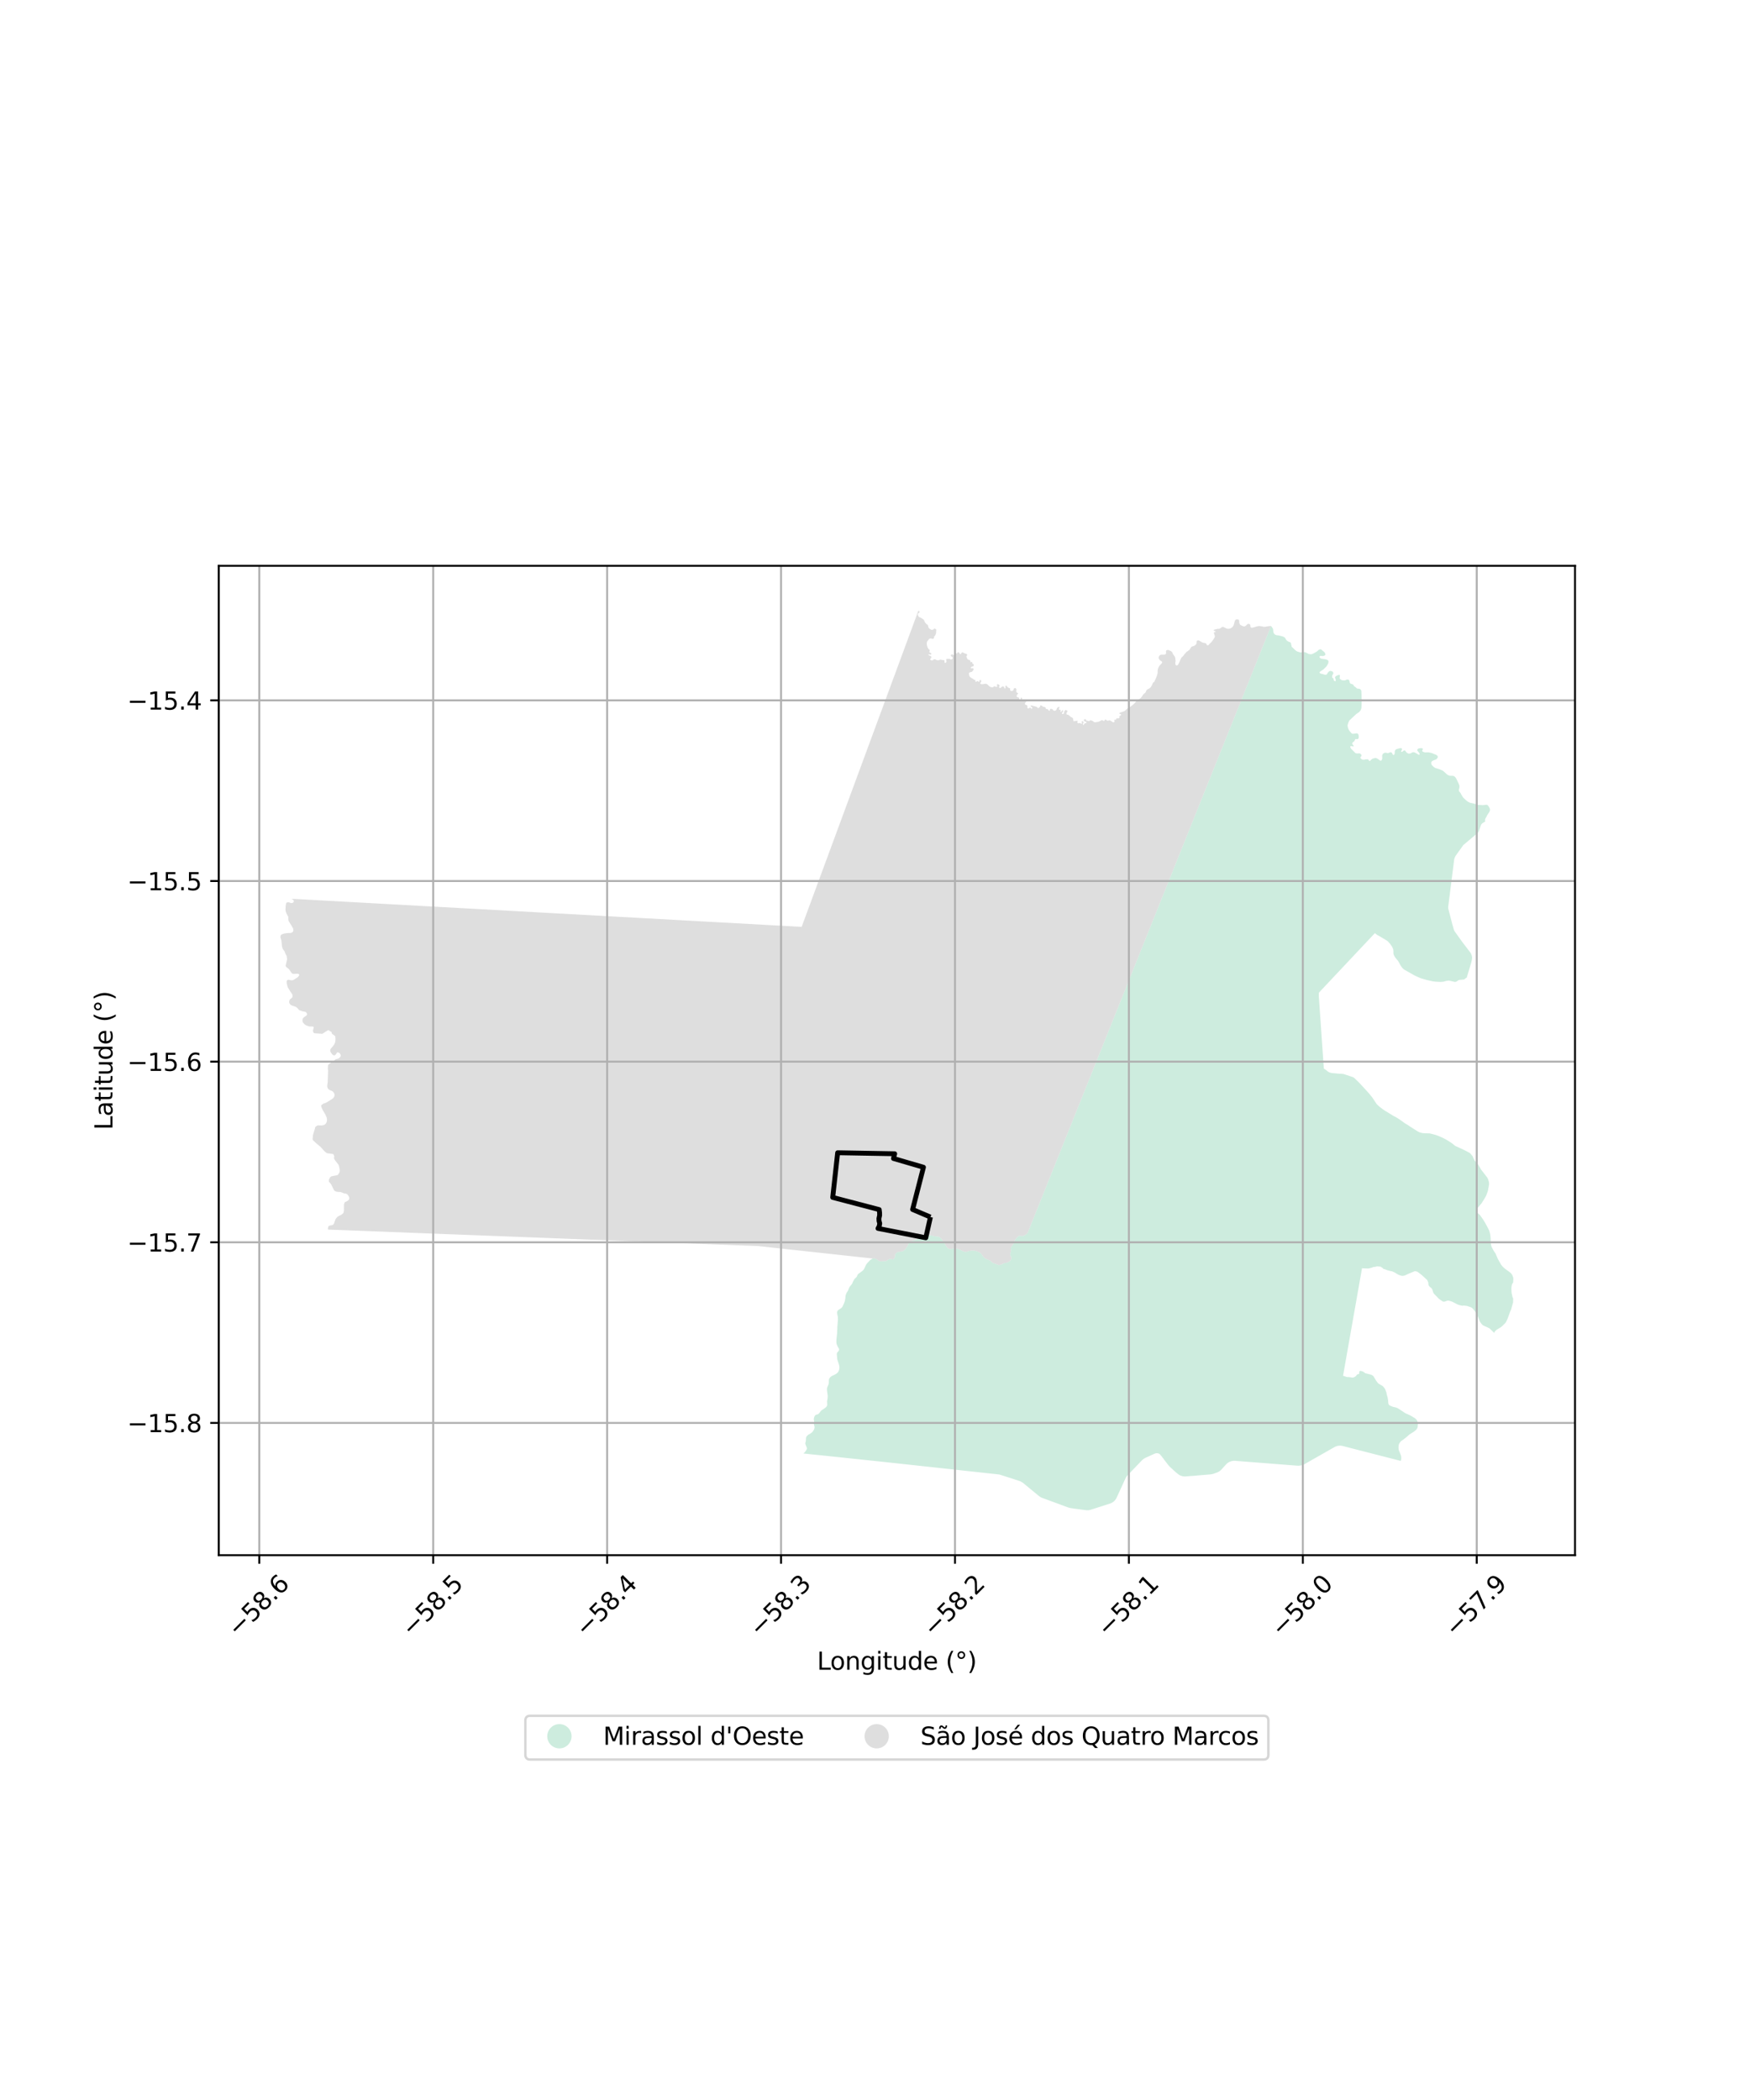 <?xml version="1.0" encoding="utf-8" standalone="no"?>
<!DOCTYPE svg PUBLIC "-//W3C//DTD SVG 1.1//EN"
  "http://www.w3.org/Graphics/SVG/1.1/DTD/svg11.dtd">
<svg xmlns:xlink="http://www.w3.org/1999/xlink" width="720pt" height="864pt" viewBox="0 0 720 864" xmlns="http://www.w3.org/2000/svg" version="1.1">
 <defs>
  <style type="text/css">*{stroke-linejoin: round; stroke-linecap: butt}</style>
 </defs>
 <g id="figure_1">
  <g id="patch_1">
   <path d="M 0 864 
L 720 864 
L 720 0 
L 0 0 
z
" style="fill: #ffffff"/>
  </g>
  <g id="axes_1">
   <g id="patch_2">
    <path d="M 90 639.863 
L 648 639.863 
L 648 232.777 
L 90 232.777 
z
" style="fill: #ffffff"/>
   </g>
   <g id="PatchCollection_1">
    <path d="M 443.995 620.958 
L 443.945 620.952 
L 443.773 620.929 
L 443.6 620.907 
L 443.427 620.884 
L 443.255 620.861 
L 443.083 620.839 
L 442.91 620.816 
L 442.736 620.793 
L 442.563 620.77 
L 442.391 620.746 
L 442.218 620.723 
L 442.046 620.701 
L 441.965 620.69 
L 441.875 620.678 
L 441.847 620.675 
L 441.704 620.656 
L 441.607 620.643 
L 441.534 620.633 
L 441.483 620.627 
L 441.488 620.609 
L 440.454 620.464 
L 439.813 620.317 
L 439.223 620.118 
L 438.239 619.755 
L 434.534 618.391 
L 434.459 618.363 
L 433.046 617.842 
L 432.584 617.672 
L 428.632 616.216 
L 428.521 616.175 
L 428.29 616.047 
L 427.738 615.705 
L 427.206 615.299 
L 426.878 615.028 
L 426.262 614.521 
L 426.216 614.483 
L 425.503 613.894 
L 420.883 610.085 
L 420.721 609.991 
L 419.756 609.429 
L 419.074 609.204 
L 416.992 608.517 
L 414.846 607.831 
L 411.34 606.711 
L 411.26 606.686 
L 411.172 606.658 
L 407.099 606.211 
L 402.891 605.75 
L 400.439 605.481 
L 398.863 605.308 
L 398.739 605.295 
L 392.743 604.638 
L 390.97 604.445 
L 389.742 604.312 
L 388.643 604.193 
L 387.625 604.082 
L 380.435 603.303 
L 369.723 602.141 
L 364.887 601.616 
L 364.243 601.546 
L 362.394 601.346 
L 361.175 601.217 
L 350.886 600.132 
L 349.48 599.984 
L 348.681 599.9 
L 348.47 599.877 
L 346.092 599.627 
L 344.885 599.499 
L 337.906 598.763 
L 334.98 598.479 
L 330.659 598.018 
L 330.639 598.016 
L 330.553 598.007 
L 330.702 597.877 
L 331.011 597.607 
L 331.615 596.811 
L 331.919 596.253 
L 331.943 596.21 
L 331.961 596.09 
L 331.986 595.92 
L 331.948 595.634 
L 331.395 594.289 
L 331.307 593.831 
L 331.568 592.7 
L 331.569 592.68 
L 331.589 592.178 
L 331.614 591.573 
L 331.786 591.045 
L 332.263 590.541 
L 332.381 590.416 
L 333.602 589.671 
L 333.626 589.656 
L 333.805 589.518 
L 334.042 589.336 
L 334.061 589.321 
L 334.524 588.802 
L 334.969 588.032 
L 335.094 587.563 
L 335.123 587.136 
L 335.129 587.049 
L 334.865 586.026 
L 335.009 585.077 
L 334.877 584.418 
L 334.829 584.177 
L 334.851 583.522 
L 335.083 582.783 
L 335.374 582.327 
L 335.624 582.151 
L 335.735 582.073 
L 335.743 582.071 
L 336.412 581.909 
L 336.416 581.906 
L 336.756 581.702 
L 337.055 581.405 
L 337.227 581.174 
L 337.794 580.416 
L 338.982 579.598 
L 339.604 579.171 
L 339.617 579.162 
L 339.728 579.048 
L 339.982 578.785 
L 340.18 578.486 
L 340.306 578.296 
L 340.306 578.285 
L 340.317 578.073 
L 340.338 577.672 
L 340.268 576.584 
L 340.501 575.204 
L 340.538 574.304 
L 340.526 574.206 
L 340.384 573.07 
L 340.24 571.918 
L 340.26 571.309 
L 340.27 571.001 
L 340.296 570.936 
L 340.913 569.446 
L 341.002 568.884 
L 341.028 567.682 
L 341.134 567.315 
L 341.332 566.95 
L 341.334 566.947 
L 341.638 566.583 
L 341.677 566.552 
L 342.117 566.197 
L 343.137 565.702 
L 343.764 565.397 
L 344.008 565.23 
L 344.385 564.972 
L 344.65 564.679 
L 344.677 564.65 
L 344.895 564.41 
L 344.967 564.249 
L 344.986 564.205 
L 345.221 563.682 
L 345.311 563.148 
L 345.352 562.909 
L 345.331 562.247 
L 345.327 562.135 
L 345.17 561.409 
L 344.536 559.474 
L 344.482 559.31 
L 344.453 558.987 
L 344.285 557.142 
L 344.399 556.518 
L 344.998 555.89 
L 345.04 555.846 
L 345.166 555.582 
L 345.171 555.571 
L 345.172 555.562 
L 345.208 555.367 
L 345.232 555.233 
L 345.165 554.91 
L 344.97 554.563 
L 344.653 554.001 
L 344.538 553.744 
L 344.295 553.199 
L 344.206 552.908 
L 344.151 552.728 
L 344.149 552.68 
L 344.147 552.662 
L 344.115 552.123 
L 344.12 551.712 
L 344.125 551.226 
L 344.403 548.598 
L 344.518 545.831 
L 344.745 542.823 
L 344.74 542.736 
L 344.726 542.447 
L 344.692 541.763 
L 344.425 540.401 
L 344.387 540.206 
L 344.39 540.15 
L 344.407 539.838 
L 344.412 539.762 
L 344.577 539.353 
L 344.785 539.09 
L 344.839 539.02 
L 344.848 539.009 
L 346.192 538.137 
L 346.615 537.597 
L 347.121 536.493 
L 347.312 536.076 
L 347.579 535.325 
L 347.786 534.272 
L 347.87 533.199 
L 347.989 532.704 
L 348.19 532.206 
L 348.291 531.957 
L 348.417 531.754 
L 348.717 531.271 
L 348.946 530.903 
L 348.957 530.872 
L 349.173 530.226 
L 349.368 529.825 
L 349.551 529.446 
L 350.313 528.535 
L 350.712 527.914 
L 350.717 527.898 
L 350.797 527.659 
L 350.856 527.481 
L 351.503 526.287 
L 352.442 525.374 
L 352.462 525.33 
L 352.833 524.514 
L 352.932 524.367 
L 352.957 524.33 
L 353.061 524.174 
L 353.128 524.126 
L 354.897 522.827 
L 355.258 522.467 
L 355.265 522.454 
L 355.542 522.009 
L 355.632 521.863 
L 355.736 521.633 
L 356.269 520.453 
L 356.673 519.845 
L 356.726 519.788 
L 357.97 518.467 
L 358.056 518.376 
L 358.412 518.122 
L 359.102 517.792 
L 359.667 517.72 
L 360.187 517.826 
L 360.219 517.843 
L 360.57 518.029 
L 361.171 518.475 
L 361.411 518.653 
L 361.92 518.888 
L 362.224 518.942 
L 364.376 518.837 
L 364.452 518.808 
L 364.763 518.688 
L 365.746 518.077 
L 366.074 517.949 
L 366.368 517.948 
L 367.057 518.115 
L 367.079 518.12 
L 367.52 518.059 
L 367.728 517.91 
L 367.842 517.828 
L 368.107 517.426 
L 368.236 517.012 
L 368.249 516.732 
L 368.274 516.177 
L 368.399 515.903 
L 368.958 515.303 
L 369.3 515.111 
L 371.05 514.881 
L 371.567 514.692 
L 371.996 514.404 
L 372.434 513.984 
L 372.858 513.452 
L 373.477 512.396 
L 373.904 511.394 
L 374.327 510.918 
L 375.025 510.617 
L 376.143 510.334 
L 376.71 510.047 
L 377.238 509.779 
L 378.753 509.744 
L 379.437 509.63 
L 379.88 509.431 
L 380.62 508.814 
L 381.265 508.478 
L 381.915 508.297 
L 382.821 508.248 
L 383.356 508.311 
L 383.77 508.428 
L 384.135 508.532 
L 384.405 508.608 
L 385.924 508.744 
L 386.303 508.861 
L 386.727 509.108 
L 387.268 509.619 
L 387.907 510.481 
L 389.275 512.675 
L 389.762 513.344 
L 390.481 513.793 
L 390.903 513.894 
L 391.366 513.861 
L 392.092 513.711 
L 392.567 513.613 
L 393.14 513.615 
L 393.758 513.707 
L 394.766 514.052 
L 394.931 514.109 
L 396.41 514.9 
L 396.984 515.038 
L 397.292 515.03 
L 397.56 515.023 
L 398.89 514.655 
L 400.114 514.482 
L 401.089 514.595 
L 402.243 514.912 
L 402.382 514.973 
L 402.885 515.191 
L 403.518 515.631 
L 403.838 515.996 
L 404.473 516.993 
L 405.032 517.534 
L 405.669 517.939 
L 407.355 518.636 
L 407.69 518.902 
L 408.003 519.273 
L 408.648 519.684 
L 409.935 520.105 
L 410.85 520.496 
L 411.211 520.456 
L 412.107 520.182 
L 412.272 520.099 
L 413.124 519.674 
L 413.776 519.556 
L 414.446 519.434 
L 415.324 518.975 
L 415.799 518.488 
L 415.892 518.277 
L 416.102 517.798 
L 416.063 517.226 
L 415.698 516.615 
L 415.599 516.168 
L 415.973 514.507 
L 415.863 513.438 
L 416.033 512.971 
L 416.897 511.817 
L 417.287 511.064 
L 417.51 510.341 
L 418.03 509.519 
L 419.075 508.533 
L 419.307 508.42 
L 419.644 508.369 
L 419.968 508.49 
L 420.39 508.534 
L 421.215 508.409 
L 422.023 507.97 
L 422.297 507.729 
L 422.769 507.315 
L 435.573 475.385 
L 442.837 457.269 
L 442.947 456.995 
L 476.305 373.811 
L 481.96 359.709 
L 483.96 354.722 
L 484.215 354.085 
L 502.888 307.52 
L 522.929 257.545 
L 522.937 257.525 
L 523.039 257.669 
L 523.083 257.732 
L 523.665 258.562 
L 523.803 259.041 
L 523.904 260.031 
L 524.112 260.634 
L 524.654 261.132 
L 525.355 261.383 
L 525.934 261.403 
L 527.371 261.746 
L 527.87 261.916 
L 528.055 261.979 
L 528.632 262.335 
L 529.119 263.108 
L 529.381 263.524 
L 529.913 263.865 
L 530.046 263.951 
L 530.787 264.233 
L 531.1 264.519 
L 531.237 265.129 
L 531.458 266.116 
L 532.979 267.555 
L 533.678 268.036 
L 534.993 268.414 
L 536.597 268.324 
L 536.627 268.323 
L 537.019 268.352 
L 537.791 268.734 
L 538.531 269.1 
L 539.566 269.187 
L 540.155 268.981 
L 541.423 268.272 
L 541.96 267.929 
L 542.432 267.463 
L 542.757 267.273 
L 543.21 267.117 
L 543.702 267.295 
L 543.848 267.432 
L 544.282 267.835 
L 544.749 268.171 
L 544.945 268.374 
L 545.251 268.885 
L 545.309 269.324 
L 545.221 269.521 
L 544.95 269.712 
L 544.223 269.927 
L 543.407 269.835 
L 543.165 269.885 
L 542.877 270.133 
L 542.901 270.264 
L 542.948 270.518 
L 543.09 270.67 
L 543.153 270.737 
L 543.221 270.81 
L 543.642 271.021 
L 543.701 271.029 
L 543.957 271.064 
L 544.093 271.082 
L 545.358 271.254 
L 545.59 271.324 
L 546.077 271.47 
L 546.319 271.624 
L 546.583 272.052 
L 546.536 272.68 
L 546.378 273.103 
L 545.78 274.155 
L 544.46 275.435 
L 543.014 276.401 
L 542.943 276.562 
L 542.912 276.635 
L 542.94 276.819 
L 543.172 277.046 
L 543.562 277.194 
L 544.243 277.336 
L 544.908 277.563 
L 545.591 277.636 
L 545.801 277.509 
L 546.283 276.828 
L 546.507 276.511 
L 546.936 276.152 
L 547.307 276.044 
L 547.318 276.04 
L 548.014 276.149 
L 548.425 276.482 
L 548.573 276.92 
L 548.531 277.171 
L 548.116 277.981 
L 548.075 278.485 
L 548.056 278.717 
L 548.129 278.823 
L 548.426 278.979 
L 548.632 279.219 
L 548.76 279.897 
L 548.828 280.005 
L 549.148 280.214 
L 549.391 280.292 
L 549.514 280.147 
L 549.564 279.855 
L 549.547 279.583 
L 549.271 278.856 
L 549.297 278.586 
L 549.395 278.402 
L 549.662 278.171 
L 550.239 277.862 
L 550.97 277.65 
L 551.204 277.755 
L 551.233 277.768 
L 551.28 277.91 
L 551.15 279.019 
L 551.356 279.389 
L 551.925 279.764 
L 552.351 279.903 
L 553.191 279.951 
L 553.752 279.78 
L 554.139 279.585 
L 554.891 279.636 
L 555.16 280.021 
L 555.318 280.808 
L 555.603 281.243 
L 556.698 281.623 
L 557.111 282.333 
L 557.643 282.651 
L 558.236 283.217 
L 558.435 283.295 
L 559.382 283.385 
L 559.655 283.588 
L 559.869 283.746 
L 560.073 284.178 
L 560.174 285.577 
L 560.166 286.453 
L 560.254 288.036 
L 560.135 291.079 
L 560.059 291.55 
L 559.844 292.166 
L 559.193 292.976 
L 558.019 293.755 
L 555.278 296.308 
L 555.033 296.675 
L 554.771 297.258 
L 554.459 298.256 
L 554.409 298.417 
L 554.583 299.393 
L 554.861 300.141 
L 555.185 300.673 
L 555.969 301.596 
L 556.317 301.832 
L 556.632 301.913 
L 556.837 301.887 
L 558.263 301.701 
L 558.706 301.944 
L 558.928 302.272 
L 558.943 302.377 
L 559.045 303.061 
L 558.995 303.6 
L 558.897 303.834 
L 558.692 304.026 
L 558.434 304.138 
L 557.837 304.041 
L 557.661 304.116 
L 557.459 304.352 
L 557.239 304.908 
L 556.575 305.429 
L 556.346 305.781 
L 556.363 306.041 
L 556.578 306.428 
L 556.955 306.865 
L 556.933 306.972 
L 556.794 307.102 
L 556.651 307.137 
L 556.152 306.969 
L 555.63 307.008 
L 555.537 307.344 
L 555.639 307.654 
L 555.963 308.136 
L 557.607 309.784 
L 558.159 309.998 
L 558.88 309.976 
L 559.369 309.961 
L 559.671 310.088 
L 559.929 310.305 
L 560.112 310.609 
L 560.114 310.627 
L 560.135 310.928 
L 560.021 311.183 
L 559.741 311.515 
L 559.669 311.83 
L 560.226 312.401 
L 560.542 312.538 
L 561.14 312.569 
L 561.347 312.58 
L 561.77 312.447 
L 562.674 312.381 
L 562.945 312.504 
L 563.241 312.913 
L 563.304 313 
L 563.6 313.121 
L 564.148 312.545 
L 564.642 312.201 
L 564.69 312.185 
L 565.415 311.939 
L 566.023 311.848 
L 566.71 312.126 
L 567.854 312.941 
L 568.141 312.958 
L 568.408 312.8 
L 568.606 312.436 
L 568.69 311.969 
L 568.66 310.826 
L 568.888 310.254 
L 569.19 309.965 
L 569.777 309.669 
L 570.247 309.698 
L 570.924 309.854 
L 571.263 309.791 
L 571.923 309.521 
L 572.287 309.508 
L 572.498 309.581 
L 572.679 309.764 
L 573.095 310.543 
L 573.253 310.615 
L 573.449 310.61 
L 573.598 310.486 
L 573.746 310.205 
L 573.822 309.884 
L 573.853 309.113 
L 573.994 308.732 
L 574.166 308.483 
L 574.573 308.197 
L 576.08 307.788 
L 576.619 307.823 
L 576.825 308.092 
L 576.788 308.397 
L 576.775 308.506 
L 576.483 309.092 
L 576.495 309.314 
L 576.701 309.354 
L 576.948 309.274 
L 577.572 308.788 
L 577.668 308.776 
L 577.95 308.741 
L 578.15 308.852 
L 578.355 309.124 
L 578.754 309.651 
L 579.334 310.005 
L 579.706 310.053 
L 579.98 310.027 
L 580.228 310.004 
L 581.147 309.521 
L 581.665 309.482 
L 582.106 309.609 
L 583.12 310.166 
L 583.132 310.176 
L 583.523 310.474 
L 583.855 310.558 
L 583.958 310.529 
L 584.029 310.416 
L 584.03 310.392 
L 584.047 310.044 
L 583.841 309.661 
L 583.217 308.949 
L 583.11 308.626 
L 583.126 308.376 
L 583.476 308.006 
L 583.868 307.885 
L 584.734 307.784 
L 585.26 307.916 
L 585.382 308.032 
L 585.393 308.341 
L 585.202 308.669 
L 585.128 308.975 
L 585.238 309.14 
L 585.575 309.362 
L 586.254 309.558 
L 586.554 309.551 
L 587.62 309.529 
L 587.99 309.576 
L 589.078 309.829 
L 590.951 310.603 
L 591.443 311.005 
L 591.572 311.404 
L 591.47 311.746 
L 591.164 312.181 
L 590.927 312.405 
L 589.626 312.909 
L 589.048 313.288 
L 588.883 313.563 
L 588.833 313.826 
L 588.914 314.38 
L 589.043 314.715 
L 589.796 315.483 
L 590.482 315.958 
L 591.57 316.286 
L 592.353 316.522 
L 593.711 317.151 
L 595.318 318.594 
L 595.821 318.936 
L 596.547 319.162 
L 597.935 319.214 
L 598.306 319.392 
L 598.741 319.739 
L 598.811 319.844 
L 599.149 320.353 
L 600.097 322.32 
L 600.455 323.213 
L 600.455 324.043 
L 600.224 325.006 
L 600.271 325.433 
L 600.477 325.768 
L 600.868 326.205 
L 601.206 326.875 
L 601.95 328.089 
L 603.093 329.188 
L 603.744 329.707 
L 604.254 330.02 
L 604.844 330.275 
L 605.121 330.337 
L 606.737 330.701 
L 607.801 331.07 
L 608.245 331.158 
L 609.964 331.263 
L 610.584 331.233 
L 610.81 331.183 
L 611.065 331.128 
L 611.835 331.114 
L 612.073 331.291 
L 612.468 331.758 
L 612.911 332.534 
L 612.94 332.673 
L 613.039 333.146 
L 613.046 333.182 
L 612.999 333.522 
L 612.673 334.201 
L 611.97 335.257 
L 611.889 335.378 
L 611.465 336.237 
L 611.129 336.766 
L 611.043 337.087 
L 610.965 337.376 
L 611.078 337.983 
L 611.028 338.014 
L 610.687 338.211 
L 610.607 338.258 
L 610.587 338.271 
L 610.566 338.284 
L 610.354 338.423 
L 610.087 338.598 
L 610.04 338.629 
L 609.783 338.797 
L 609.482 339.148 
L 609.386 339.26 
L 609.065 340.173 
L 609.035 340.256 
L 608.856 340.767 
L 608.785 340.968 
L 608.442 341.943 
L 608.43 341.977 
L 608.417 342 
L 608.311 342.191 
L 608.163 342.457 
L 608.098 342.573 
L 607.685 342.923 
L 607.259 343.285 
L 606.668 343.786 
L 606.392 344.02 
L 605.399 344.861 
L 604.539 345.59 
L 604.492 345.63 
L 604.066 345.989 
L 603.926 346.107 
L 603.925 346.108 
L 603.107 346.797 
L 602.057 347.682 
L 601.813 348.021 
L 601.666 348.226 
L 601.619 348.292 
L 600.775 349.469 
L 600.12 350.383 
L 599.686 350.987 
L 599.527 351.21 
L 599.461 351.302 
L 599.139 351.75 
L 599.035 351.896 
L 599.019 351.918 
L 598.881 352.111 
L 598.815 352.244 
L 598.802 352.272 
L 598.801 352.273 
L 598.763 352.35 
L 598.667 352.544 
L 598.592 352.696 
L 598.584 352.713 
L 598.555 352.77 
L 598.32 353.419 
L 598.129 354.927 
L 598.093 355.216 
L 598.067 355.419 
L 597.991 356.017 
L 597.976 356.134 
L 597.946 356.374 
L 597.944 356.389 
L 597.854 357.105 
L 597.747 357.95 
L 597.608 359.048 
L 597.456 360.253 
L 597.418 360.554 
L 597.391 360.764 
L 597.233 362.007 
L 597.153 362.641 
L 596.924 364.442 
L 596.697 366.235 
L 596.594 367.046 
L 596.512 367.695 
L 596.292 369.425 
L 596.169 370.394 
L 596.034 371.463 
L 595.96 372.049 
L 595.833 373.05 
L 595.837 373.514 
L 595.839 373.74 
L 596.376 375.827 
L 596.807 377.503 
L 597.098 378.634 
L 597.352 379.619 
L 597.373 379.703 
L 597.825 381.323 
L 597.975 381.862 
L 598.024 382.036 
L 598.218 382.648 
L 598.341 382.899 
L 598.464 383.149 
L 599.281 384.291 
L 600.366 385.808 
L 600.874 386.517 
L 601.73 387.713 
L 602.83 389.146 
L 603.026 389.401 
L 604.225 390.964 
L 605.098 392.1 
L 605.217 392.385 
L 605.238 392.436 
L 605.466 392.981 
L 605.47 392.992 
L 605.478 393.027 
L 605.535 393.279 
L 605.665 393.856 
L 605.66 393.922 
L 605.595 394.763 
L 605.442 395.457 
L 605.415 395.578 
L 605.346 395.891 
L 605.343 395.902 
L 605.326 395.979 
L 604.815 397.683 
L 604.797 397.743 
L 604.618 398.342 
L 603.847 400.913 
L 603.561 401.866 
L 603.541 401.933 
L 603.434 402.292 
L 603.224 402.342 
L 602.787 402.658 
L 602.7 402.721 
L 602.491 402.97 
L 600.515 403.161 
L 600.356 403.176 
L 599.868 403.394 
L 599.858 403.398 
L 599.321 403.79 
L 598.906 403.948 
L 598.562 404 
L 596.166 403.435 
L 595.816 403.468 
L 595.097 403.556 
L 593.834 403.908 
L 592.7 403.985 
L 590.78 403.902 
L 590.314 403.847 
L 590.036 403.813 
L 589.544 403.755 
L 587.127 403.225 
L 587.01 403.2 
L 584.404 402.436 
L 582.083 401.381 
L 578.836 399.556 
L 577.729 398.934 
L 577.009 398.305 
L 576.62 397.777 
L 576.289 397.299 
L 575.935 396.646 
L 575.41 395.68 
L 575.072 395.185 
L 574.327 394.29 
L 574.034 393.938 
L 573.619 393.232 
L 573.398 392.751 
L 573.289 392.252 
L 573.281 391.232 
L 573.218 390.689 
L 573.205 390.574 
L 573.182 390.518 
L 572.808 389.603 
L 572.105 388.574 
L 572.053 388.497 
L 572.028 388.468 
L 571.151 387.444 
L 571.083 387.365 
L 570.745 387.087 
L 567.656 385.225 
L 567.02 384.884 
L 566.615 384.667 
L 566.022 384.222 
L 565.952 384.152 
L 565.692 383.892 
L 565.341 384.266 
L 557.1 393.027 
L 556.732 393.419 
L 549.141 401.49 
L 547.634 403.092 
L 545.785 405.058 
L 542.702 408.336 
L 542.627 408.488 
L 542.621 408.502 
L 542.621 408.503 
L 542.586 409.636 
L 544.664 439.65 
L 545.456 440.153 
L 546.322 440.853 
L 546.798 441.155 
L 547.867 441.472 
L 549.11 441.583 
L 551.215 441.772 
L 551.549 441.751 
L 552.11 441.804 
L 552.729 441.863 
L 553.775 442.21 
L 555.431 442.76 
L 556.581 443.141 
L 557.217 443.521 
L 558.07 444.353 
L 559.299 445.551 
L 563.181 449.788 
L 564.628 451.585 
L 566.393 454.232 
L 566.457 454.295 
L 567.021 454.852 
L 568.051 455.728 
L 568.129 455.795 
L 569.493 456.774 
L 573.337 459.134 
L 574.722 459.857 
L 576.649 461.161 
L 578.183 462.275 
L 578.966 462.705 
L 580.199 463.533 
L 583.161 465.422 
L 584.14 465.907 
L 585.253 466.198 
L 586.057 466.244 
L 588.27 466.321 
L 590.592 466.919 
L 591.93 467.399 
L 593.949 468.316 
L 595.297 469.038 
L 595.846 469.39 
L 597.382 470.375 
L 598.457 471.251 
L 598.98 471.587 
L 601.954 472.928 
L 604.611 474.305 
L 604.913 474.532 
L 605.855 475.67 
L 606.283 476.693 
L 606.786 477.595 
L 608.094 479.019 
L 609.405 481.259 
L 611.845 484.407 
L 612.201 485.084 
L 612.588 486.284 
L 612.64 487.304 
L 612.174 489.945 
L 611.782 491.029 
L 611.437 491.957 
L 610.686 493.286 
L 609.492 495.14 
L 609.228 495.453 
L 607.904 497.021 
L 607.64 497.513 
L 607.642 498.178 
L 607.842 498.65 
L 607.878 499.009 
L 608.821 499.839 
L 610.012 501.483 
L 610.858 502.812 
L 611.957 504.843 
L 612.298 505.473 
L 612.71 506.363 
L 612.984 507.27 
L 613.116 507.949 
L 613.242 508.967 
L 613.29 509.881 
L 613.369 511.408 
L 613.523 512.486 
L 613.692 513.003 
L 614.486 514.506 
L 614.781 514.954 
L 615.3 515.741 
L 615.325 515.799 
L 616.27 517.996 
L 616.455 518.319 
L 617.636 520.387 
L 618.231 521.122 
L 619.025 521.857 
L 620.103 522.647 
L 621.181 523.437 
L 621.738 523.933 
L 622.166 524.557 
L 622.398 525.139 
L 622.581 525.618 
L 622.636 526.184 
L 622.549 527.664 
L 622.215 528.136 
L 622.069 528.456 
L 621.905 529.175 
L 621.817 530.119 
L 621.871 531.476 
L 621.915 531.807 
L 621.96 532.139 
L 622.276 533.641 
L 622.547 534.228 
L 622.521 535.848 
L 621.702 538.807 
L 621.321 539.642 
L 620.228 542.64 
L 619.542 544.089 
L 618.217 545.432 
L 617.558 546.012 
L 617.51 546.041 
L 615.885 547.025 
L 615.657 547.216 
L 615.428 547.408 
L 614.946 547.879 
L 614.802 548.193 
L 614.805 548.321 
L 614.808 548.448 
L 612.851 546.543 
L 611.469 545.865 
L 610.835 545.604 
L 610.484 545.46 
L 610.065 545.201 
L 609.759 544.936 
L 609.672 544.861 
L 609.582 544.737 
L 608.984 543.912 
L 608.65 543.207 
L 607.87 541.133 
L 607.571 540.57 
L 606.722 539.346 
L 605.942 538.39 
L 605.515 538.049 
L 605.01 537.777 
L 603.545 537.293 
L 602.289 537.136 
L 601.547 537.213 
L 600.219 536.889 
L 599.718 536.704 
L 597.388 535.518 
L 596.19 535.145 
L 595.831 535.101 
L 595.434 535.14 
L 594.403 535.508 
L 593.789 535.549 
L 593.028 535.112 
L 592.035 534.391 
L 589.915 532.216 
L 589.614 531.628 
L 589.516 531.184 
L 589.138 530.238 
L 588.746 529.817 
L 588.315 529.512 
L 587.824 528.931 
L 587.72 528.654 
L 587.594 527.527 
L 587.182 526.626 
L 584.938 524.569 
L 583.203 523.261 
L 582.797 523.112 
L 582.117 522.988 
L 579.508 524.05 
L 578.11 524.718 
L 577.571 524.866 
L 576.975 524.933 
L 576.357 524.829 
L 575.279 524.428 
L 573.79 523.553 
L 572.744 523.048 
L 572.182 522.966 
L 570.799 522.614 
L 569.76 522.205 
L 569.089 522.021 
L 568.93 521.743 
L 567.986 521.138 
L 566.634 521.009 
L 565.638 521.242 
L 564.985 521.307 
L 564.491 521.529 
L 563.228 521.865 
L 562.737 521.904 
L 560.932 521.845 
L 560.378 521.768 
L 559.286 527.96 
L 552.57 566.03 
L 554.253 566.575 
L 554.758 566.549 
L 556.445 566.787 
L 556.961 566.699 
L 557.587 566.373 
L 557.978 566.027 
L 558.327 565.52 
L 559.124 565.291 
L 559.221 565.078 
L 559.229 564.354 
L 559.39 564.142 
L 559.781 564.006 
L 560.814 564.313 
L 561.743 564.995 
L 563.823 565.503 
L 564.329 565.679 
L 564.804 565.971 
L 565.206 566.394 
L 566.107 567.948 
L 566.427 568.386 
L 566.854 568.97 
L 567.271 569.32 
L 568.288 569.932 
L 568.969 570.341 
L 569.562 571.026 
L 569.872 571.538 
L 570.429 572.97 
L 570.49 573.51 
L 570.661 574.108 
L 570.77 574.487 
L 570.898 574.933 
L 570.937 575.155 
L 571.06 575.854 
L 571.196 577.378 
L 571.408 577.97 
L 571.994 578.358 
L 573.061 578.797 
L 574.45 579.117 
L 575.089 579.393 
L 576.828 580.529 
L 578.265 581.469 
L 580.135 582.293 
L 581.607 583.162 
L 582.059 583.428 
L 582.683 583.976 
L 582.955 584.297 
L 583.127 584.627 
L 583.307 585.542 
L 583.366 586.123 
L 583.277 586.674 
L 583.294 587.133 
L 582.956 587.867 
L 582.5 588.396 
L 581.795 588.975 
L 579.825 590.224 
L 579.031 590.957 
L 577.391 592.275 
L 576.592 592.797 
L 576.318 593.039 
L 575.77 593.766 
L 575.566 594.2 
L 575.429 594.726 
L 575.419 594.766 
L 575.386 595.763 
L 575.475 596.511 
L 575.558 596.718 
L 575.564 596.732 
L 576.239 598.407 
L 576.488 599.215 
L 576.528 600.248 
L 576.337 601.042 
L 576.332 601.065 
L 576.285 601.053 
L 576.117 601.009 
L 575.95 600.965 
L 575.783 600.923 
L 575.719 600.907 
L 575.616 600.881 
L 575.448 600.838 
L 575.278 600.795 
L 575.109 600.751 
L 574.939 600.707 
L 574.769 600.663 
L 574.599 600.619 
L 574.428 600.575 
L 574.257 600.53 
L 574.085 600.485 
L 573.912 600.441 
L 573.739 600.396 
L 573.566 600.352 
L 573.392 600.308 
L 573.218 600.263 
L 573.043 600.218 
L 572.872 600.174 
L 572.703 600.131 
L 572.536 600.088 
L 572.369 600.046 
L 572.203 600.004 
L 572.039 599.962 
L 571.872 599.92 
L 571.704 599.876 
L 571.534 599.833 
L 571.364 599.789 
L 571.195 599.746 
L 571.026 599.703 
L 570.855 599.66 
L 570.684 599.616 
L 570.513 599.571 
L 570.34 599.527 
L 570.167 599.482 
L 569.994 599.437 
L 569.821 599.393 
L 569.648 599.348 
L 569.477 599.304 
L 569.306 599.26 
L 569.134 599.216 
L 568.962 599.172 
L 568.789 599.128 
L 568.616 599.084 
L 568.443 599.039 
L 568.271 598.996 
L 568.103 598.953 
L 567.938 598.91 
L 567.774 598.868 
L 567.608 598.826 
L 567.44 598.784 
L 567.27 598.741 
L 567.101 598.696 
L 566.931 598.652 
L 566.762 598.608 
L 566.593 598.564 
L 566.424 598.52 
L 566.254 598.476 
L 566.084 598.433 
L 565.913 598.39 
L 565.741 598.346 
L 565.569 598.301 
L 565.397 598.257 
L 565.226 598.214 
L 565.056 598.17 
L 564.885 598.126 
L 564.715 598.082 
L 564.545 598.038 
L 564.375 597.993 
L 564.206 597.95 
L 564.036 597.906 
L 563.866 597.863 
L 563.695 597.821 
L 563.525 597.778 
L 563.354 597.734 
L 563.184 597.691 
L 563.014 597.647 
L 562.844 597.604 
L 562.675 597.56 
L 562.506 597.517 
L 562.338 597.473 
L 562.169 597.429 
L 562 597.386 
L 561.83 597.343 
L 561.661 597.3 
L 561.491 597.256 
L 561.32 597.213 
L 561.149 597.169 
L 560.978 597.125 
L 560.806 597.079 
L 560.633 597.034 
L 560.461 596.988 
L 560.287 596.944 
L 560.114 596.899 
L 559.94 596.854 
L 559.767 596.81 
L 559.593 596.766 
L 559.42 596.721 
L 559.249 596.678 
L 559.082 596.635 
L 558.917 596.593 
L 558.753 596.551 
L 558.589 596.509 
L 558.424 596.467 
L 558.258 596.424 
L 558.092 596.381 
L 557.925 596.338 
L 557.758 596.294 
L 557.589 596.251 
L 557.421 596.207 
L 557.252 596.165 
L 557.084 596.122 
L 556.916 596.08 
L 556.749 596.037 
L 556.582 595.995 
L 556.416 595.952 
L 556.25 595.909 
L 556.085 595.866 
L 555.919 595.823 
L 555.752 595.781 
L 555.586 595.739 
L 555.42 595.696 
L 555.253 595.653 
L 555.085 595.61 
L 554.917 595.568 
L 554.751 595.525 
L 554.585 595.483 
L 554.419 595.441 
L 554.255 595.398 
L 554.09 595.356 
L 553.926 595.314 
L 553.761 595.272 
L 553.594 595.228 
L 553.426 595.184 
L 553.258 595.141 
L 553.091 595.097 
L 552.925 595.053 
L 552.76 595.009 
L 552.595 594.966 
L 552.429 594.924 
L 552.263 594.886 
L 552.097 594.853 
L 551.93 594.827 
L 551.763 594.806 
L 551.594 594.791 
L 551.426 594.784 
L 551.257 594.784 
L 551.088 594.79 
L 550.92 594.8 
L 550.752 594.817 
L 550.585 594.839 
L 550.42 594.868 
L 550.255 594.903 
L 550.093 594.944 
L 549.932 594.991 
L 549.774 595.043 
L 549.616 595.101 
L 549.461 595.165 
L 549.307 595.235 
L 549.155 595.313 
L 549.005 595.395 
L 548.855 595.48 
L 548.705 595.566 
L 548.555 595.651 
L 548.405 595.737 
L 548.255 595.822 
L 548.105 595.908 
L 547.956 595.993 
L 547.805 596.079 
L 547.654 596.165 
L 547.503 596.251 
L 547.352 596.337 
L 547.201 596.422 
L 547.051 596.508 
L 546.901 596.593 
L 546.753 596.678 
L 546.735 596.688 
L 546.606 596.761 
L 546.458 596.847 
L 546.307 596.933 
L 546.157 597.018 
L 546.005 597.104 
L 545.852 597.19 
L 545.7 597.276 
L 545.548 597.363 
L 545.395 597.451 
L 545.243 597.538 
L 545.09 597.624 
L 544.94 597.709 
L 544.792 597.793 
L 544.646 597.875 
L 544.503 597.954 
L 544.364 598.033 
L 544.226 598.114 
L 544.086 598.196 
L 543.944 598.278 
L 543.799 598.36 
L 543.653 598.443 
L 543.506 598.527 
L 543.357 598.612 
L 543.206 598.698 
L 543.054 598.785 
L 542.901 598.872 
L 542.747 598.959 
L 542.594 599.045 
L 542.443 599.132 
L 542.292 599.218 
L 542.141 599.304 
L 541.99 599.391 
L 541.839 599.478 
L 541.688 599.565 
L 541.537 599.652 
L 541.386 599.739 
L 541.233 599.825 
L 541.08 599.912 
L 540.928 599.999 
L 540.774 600.086 
L 540.622 600.172 
L 540.469 600.258 
L 540.317 600.345 
L 540.165 600.43 
L 540.014 600.517 
L 539.862 600.603 
L 539.712 600.688 
L 539.562 600.774 
L 539.412 600.859 
L 539.262 600.944 
L 539.112 601.029 
L 538.963 601.115 
L 538.813 601.2 
L 538.664 601.285 
L 538.517 601.369 
L 538.37 601.453 
L 538.224 601.536 
L 538.079 601.62 
L 537.932 601.703 
L 537.786 601.788 
L 537.637 601.873 
L 537.489 601.957 
L 537.34 602.042 
L 537.191 602.127 
L 537.04 602.212 
L 536.889 602.296 
L 536.74 602.376 
L 536.592 602.452 
L 536.448 602.522 
L 536.304 602.587 
L 536.16 602.646 
L 536.015 602.701 
L 535.87 602.751 
L 535.725 602.798 
L 535.579 602.84 
L 535.433 602.878 
L 535.284 602.911 
L 535.136 602.941 
L 534.986 602.966 
L 534.836 602.988 
L 534.684 603.005 
L 534.53 603.018 
L 534.375 603.027 
L 534.219 603.033 
L 534.062 603.034 
L 533.902 603.031 
L 533.738 603.023 
L 533.571 603.012 
L 533.403 603.005 
L 533.235 602.991 
L 533.068 602.977 
L 532.9 602.963 
L 532.732 602.95 
L 532.561 602.936 
L 532.39 602.921 
L 532.218 602.909 
L 532.045 602.895 
L 531.871 602.881 
L 531.697 602.865 
L 531.522 602.852 
L 531.347 602.837 
L 531.172 602.822 
L 530.999 602.808 
L 530.827 602.795 
L 530.656 602.783 
L 530.487 602.771 
L 530.15 602.749 
L 529.815 602.719 
L 529.648 602.705 
L 529.482 602.691 
L 529.315 602.677 
L 529.15 602.663 
L 528.986 602.65 
L 528.824 602.638 
L 528.662 602.626 
L 528.5 602.613 
L 528.338 602.601 
L 528.176 602.589 
L 528.013 602.576 
L 527.849 602.564 
L 527.684 602.551 
L 527.518 602.538 
L 527.351 602.525 
L 527.182 602.512 
L 527.011 602.499 
L 526.839 602.486 
L 526.667 602.474 
L 526.494 602.46 
L 526.324 602.449 
L 526.15 602.431 
L 525.977 602.415 
L 525.804 602.403 
L 525.631 602.388 
L 525.457 602.374 
L 525.283 602.361 
L 525.108 602.348 
L 524.933 602.335 
L 524.758 602.322 
L 524.583 602.308 
L 524.408 602.295 
L 524.232 602.281 
L 524.056 602.268 
L 523.88 602.254 
L 523.704 602.239 
L 523.527 602.225 
L 523.352 602.212 
L 523.176 602.199 
L 523 602.185 
L 522.824 602.17 
L 522.647 602.156 
L 522.471 602.142 
L 522.295 602.128 
L 522.119 602.114 
L 521.945 602.1 
L 521.771 602.087 
L 521.596 602.073 
L 521.422 602.06 
L 521.247 602.047 
L 521.074 602.034 
L 520.901 602.021 
L 520.729 602.007 
L 520.557 601.994 
L 520.385 601.98 
L 520.213 601.967 
L 520.042 601.954 
L 519.87 601.94 
L 519.699 601.927 
L 519.528 601.914 
L 519.355 601.9 
L 519.184 601.887 
L 519.013 601.871 
L 518.842 601.858 
L 518.67 601.845 
L 518.499 601.832 
L 518.329 601.819 
L 518.163 601.806 
L 518.004 601.793 
L 517.853 601.78 
L 517.708 601.769 
L 517.57 601.759 
L 517.438 601.748 
L 517.313 601.738 
L 517.197 601.728 
L 517.091 601.719 
L 516.999 601.712 
L 516.919 601.706 
L 516.846 601.7 
L 516.78 601.694 
L 516.717 601.689 
L 516.656 601.686 
L 516.598 601.682 
L 516.543 601.678 
L 516.49 601.674 
L 516.438 601.67 
L 516.389 601.665 
L 516.338 601.66 
L 516.285 601.657 
L 516.227 601.653 
L 516.167 601.648 
L 516.104 601.643 
L 516.04 601.637 
L 515.974 601.632 
L 515.905 601.627 
L 515.884 601.625 
L 515.835 601.621 
L 515.764 601.615 
L 515.693 601.609 
L 515.623 601.605 
L 515.554 601.6 
L 515.487 601.594 
L 515.422 601.588 
L 515.358 601.584 
L 515.292 601.579 
L 515.223 601.574 
L 515.151 601.568 
L 515.077 601.562 
L 515.002 601.556 
L 514.925 601.55 
L 514.847 601.544 
L 514.77 601.539 
L 514.695 601.534 
L 514.621 601.528 
L 514.549 601.522 
L 514.476 601.517 
L 514.4 601.511 
L 514.321 601.504 
L 514.238 601.497 
L 514.151 601.491 
L 514.061 601.485 
L 513.966 601.478 
L 513.868 601.47 
L 513.764 601.463 
L 513.657 601.455 
L 513.546 601.446 
L 513.43 601.437 
L 513.31 601.428 
L 513.185 601.418 
L 513.056 601.408 
L 512.922 601.398 
L 512.783 601.387 
L 512.64 601.374 
L 512.494 601.366 
L 512.348 601.352 
L 512.204 601.342 
L 512.063 601.331 
L 511.924 601.319 
L 511.786 601.308 
L 511.646 601.298 
L 511.505 601.286 
L 511.362 601.275 
L 511.217 601.265 
L 511.07 601.253 
L 510.923 601.241 
L 510.855 601.236 
L 510.777 601.23 
L 510.632 601.218 
L 510.49 601.207 
L 510.395 601.199 
L 510.393 601.199 
L 510.382 601.198 
L 510.353 601.195 
L 510.219 601.183 
L 510.134 601.176 
L 510.086 601.172 
L 509.953 601.161 
L 509.819 601.151 
L 509.683 601.142 
L 509.545 601.132 
L 509.405 601.121 
L 509.262 601.11 
L 509.207 601.106 
L 509.117 601.098 
L 508.969 601.087 
L 508.82 601.077 
L 508.67 601.066 
L 508.519 601.054 
L 508.367 601.04 
L 508.215 601.028 
L 508.06 601.019 
L 507.905 601.012 
L 507.747 601.013 
L 507.588 601.02 
L 507.428 601.032 
L 507.268 601.051 
L 507.108 601.074 
L 506.946 601.104 
L 506.783 601.139 
L 506.619 601.18 
L 506.456 601.228 
L 506.293 601.283 
L 506.131 601.345 
L 505.97 601.413 
L 505.812 601.487 
L 505.654 601.567 
L 505.5 601.652 
L 505.349 601.743 
L 505.202 601.841 
L 505.059 601.944 
L 504.921 602.053 
L 504.788 602.167 
L 504.66 602.285 
L 504.538 602.407 
L 504.418 602.531 
L 504.301 602.657 
L 504.184 602.784 
L 504.126 602.847 
L 504.067 602.91 
L 503.95 603.036 
L 503.834 603.162 
L 503.718 603.289 
L 503.603 603.416 
L 503.489 603.543 
L 503.374 603.669 
L 503.26 603.796 
L 503.145 603.922 
L 503.032 604.048 
L 502.918 604.173 
L 502.809 604.303 
L 502.699 604.427 
L 502.579 604.546 
L 502.471 604.661 
L 502.367 604.767 
L 502.267 604.869 
L 502.16 604.964 
L 502.054 605.057 
L 501.832 605.222 
L 501.719 605.303 
L 501.604 605.38 
L 501.488 605.455 
L 501.369 605.525 
L 501.249 605.592 
L 501.126 605.653 
L 501.001 605.71 
L 500.876 605.766 
L 500.75 605.817 
L 500.621 605.865 
L 500.493 605.911 
L 500.366 605.957 
L 500.239 606.001 
L 500.113 606.048 
L 499.855 606.14 
L 499.724 606.188 
L 499.591 606.235 
L 499.457 606.281 
L 499.322 606.326 
L 499.188 606.371 
L 499.051 606.412 
L 498.913 606.45 
L 498.774 606.483 
L 498.631 606.513 
L 498.486 606.54 
L 498.338 606.564 
L 498.186 606.585 
L 498.031 606.604 
L 497.872 606.618 
L 497.71 606.631 
L 497.545 606.646 
L 497.38 606.66 
L 497.217 606.674 
L 497.054 606.688 
L 496.917 606.698 
L 496.887 606.701 
L 496.718 606.713 
L 496.546 606.727 
L 496.374 606.741 
L 496.201 606.755 
L 496.028 606.77 
L 495.854 606.785 
L 495.682 606.801 
L 495.508 606.813 
L 495.332 606.828 
L 495.157 606.844 
L 494.977 606.857 
L 494.8 606.874 
L 494.626 606.886 
L 494.456 606.899 
L 493.951 606.942 
L 493.612 606.965 
L 493.446 606.979 
L 493.28 606.994 
L 492.944 607.022 
L 492.778 607.038 
L 492.614 607.056 
L 492.449 607.073 
L 492.284 607.091 
L 492.116 607.107 
L 491.947 607.125 
L 491.778 607.141 
L 491.608 607.156 
L 491.438 607.17 
L 491.269 607.184 
L 491.099 607.198 
L 490.929 607.21 
L 490.76 607.224 
L 490.591 607.236 
L 490.426 607.247 
L 490.265 607.254 
L 490.107 607.262 
L 489.951 607.27 
L 489.826 607.279 
L 488.034 607.431 
L 487.916 607.433 
L 487.9 607.435 
L 487.752 607.444 
L 487.601 607.45 
L 487.448 607.451 
L 487.35 607.447 
L 487.236 607.45 
L 486.569 607.367 
L 485.941 607.177 
L 485.671 607.088 
L 485.07 606.773 
L 483.73 605.706 
L 483.686 605.671 
L 481.547 603.707 
L 480.718 602.847 
L 479.575 601.345 
L 478.627 600.099 
L 477.907 599.153 
L 477.547 598.733 
L 477.151 598.271 
L 477.068 598.214 
L 477.026 598.187 
L 476.938 598.136 
L 476.854 598.092 
L 476.771 598.054 
L 476.688 598.021 
L 476.605 597.991 
L 476.521 597.964 
L 476.435 597.941 
L 476.345 597.923 
L 476.254 597.909 
L 476.161 597.897 
L 476.066 597.888 
L 475.969 597.885 
L 475.872 597.887 
L 475.773 597.894 
L 475.673 597.906 
L 475.571 597.922 
L 475.468 597.943 
L 475.367 597.969 
L 475.267 597.999 
L 475.167 598.034 
L 475.07 598.073 
L 474.974 598.113 
L 474.88 598.154 
L 474.785 598.196 
L 474.692 598.238 
L 474.601 598.28 
L 474.511 598.321 
L 474.423 598.36 
L 474.336 598.4 
L 474.25 598.439 
L 474.166 598.478 
L 474.084 598.514 
L 474.007 598.55 
L 473.93 598.584 
L 473.857 598.617 
L 473.785 598.649 
L 473.718 598.677 
L 473.658 598.699 
L 473.608 598.717 
L 473.571 598.731 
L 473.543 598.742 
L 473.522 598.752 
L 473.505 598.76 
L 473.504 598.761 
L 473.499 598.763 
L 473.49 598.767 
L 473.483 598.77 
L 473.47 598.777 
L 473.452 598.786 
L 473.429 598.799 
L 473.403 598.816 
L 473.367 598.837 
L 473.323 598.859 
L 473.279 598.881 
L 473.227 598.905 
L 473.167 598.932 
L 473.1 598.962 
L 473.025 598.996 
L 472.944 599.033 
L 472.857 599.074 
L 472.769 599.113 
L 472.681 599.153 
L 472.591 599.193 
L 472.501 599.235 
L 472.413 599.275 
L 472.332 599.312 
L 472.264 599.342 
L 472.21 599.366 
L 472.164 599.387 
L 472.124 599.405 
L 472.084 599.422 
L 472.04 599.442 
L 471.988 599.465 
L 471.928 599.492 
L 471.86 599.523 
L 471.785 599.557 
L 471.709 599.592 
L 471.63 599.629 
L 471.547 599.668 
L 471.46 599.71 
L 471.367 599.754 
L 471.269 599.802 
L 471.169 599.854 
L 471.068 599.91 
L 470.973 599.96 
L 470.893 600.003 
L 470.83 600.036 
L 470.783 600.061 
L 470.751 600.081 
L 470.725 600.097 
L 470.705 600.11 
L 470.688 600.12 
L 470.674 600.129 
L 470.663 600.136 
L 470.653 600.143 
L 470.644 600.15 
L 470.635 600.155 
L 470.628 600.16 
L 470.621 600.165 
L 470.616 600.168 
L 470.612 600.171 
L 470.609 600.173 
L 470.606 600.175 
L 470.601 600.178 
L 470.599 600.18 
L 470.596 600.181 
L 470.572 600.199 
L 470.552 600.215 
L 470.526 600.235 
L 470.493 600.26 
L 470.458 600.289 
L 470.421 600.319 
L 470.378 600.354 
L 470.328 600.393 
L 470.272 600.437 
L 470.21 600.487 
L 470.144 600.541 
L 470.08 600.595 
L 470.014 600.654 
L 469.945 600.718 
L 469.873 600.787 
L 469.8 600.86 
L 469.724 600.937 
L 469.651 601.012 
L 469.581 601.085 
L 469.515 601.152 
L 469.456 601.212 
L 469.402 601.267 
L 469.35 601.322 
L 469.295 601.381 
L 469.235 601.443 
L 469.17 601.51 
L 469.101 601.582 
L 469.029 601.657 
L 468.956 601.732 
L 468.879 601.812 
L 468.801 601.892 
L 468.721 601.976 
L 468.639 602.063 
L 468.552 602.153 
L 468.463 602.245 
L 468.37 602.341 
L 468.276 602.438 
L 468.179 602.539 
L 468.08 602.642 
L 467.98 602.748 
L 467.877 602.854 
L 467.772 602.964 
L 467.664 603.076 
L 467.557 603.188 
L 467.451 603.297 
L 467.345 603.407 
L 467.238 603.518 
L 467.13 603.631 
L 467.021 603.745 
L 466.91 603.86 
L 466.798 603.977 
L 466.684 604.095 
L 466.569 604.214 
L 466.452 604.335 
L 466.334 604.456 
L 466.216 604.579 
L 466.097 604.703 
L 465.976 604.828 
L 465.855 604.953 
L 465.734 605.079 
L 465.613 605.205 
L 465.492 605.331 
L 465.372 605.457 
L 465.251 605.582 
L 465.13 605.708 
L 465.01 605.834 
L 464.89 605.96 
L 464.769 606.086 
L 464.648 606.211 
L 464.526 606.334 
L 464.405 606.459 
L 464.284 606.584 
L 464.165 606.709 
L 464.048 606.833 
L 463.933 606.958 
L 463.822 607.084 
L 463.715 607.214 
L 463.612 607.347 
L 463.513 607.483 
L 463.416 607.624 
L 463.324 607.767 
L 463.236 607.914 
L 463.153 608.062 
L 463.075 608.213 
L 463.002 608.365 
L 462.931 608.519 
L 462.861 608.674 
L 462.792 608.829 
L 462.72 608.984 
L 462.649 609.14 
L 462.577 609.297 
L 462.504 609.455 
L 462.43 609.614 
L 462.358 609.773 
L 462.285 609.932 
L 462.213 610.09 
L 462.141 610.246 
L 462.067 610.401 
L 461.995 610.556 
L 461.923 610.714 
L 461.852 610.872 
L 461.779 611.031 
L 461.708 611.189 
L 461.635 611.349 
L 461.563 611.509 
L 461.49 611.669 
L 461.415 611.829 
L 461.341 611.99 
L 461.266 612.153 
L 461.192 612.315 
L 461.116 612.479 
L 461.041 612.643 
L 460.966 612.807 
L 460.891 612.969 
L 460.818 613.127 
L 460.747 613.283 
L 460.678 613.437 
L 460.608 613.591 
L 460.536 613.748 
L 460.463 613.908 
L 460.388 614.071 
L 460.313 614.234 
L 460.239 614.398 
L 460.165 614.56 
L 460.092 614.72 
L 460.018 614.879 
L 459.944 615.038 
L 459.871 615.198 
L 459.797 615.359 
L 459.723 615.52 
L 459.649 615.681 
L 459.575 615.842 
L 459.5 616.003 
L 459.424 616.162 
L 459.345 616.319 
L 459.264 616.472 
L 459.18 616.62 
L 459.091 616.763 
L 458.998 616.901 
L 458.901 617.033 
L 458.799 617.162 
L 458.694 617.286 
L 458.584 617.407 
L 458.469 617.525 
L 458.349 617.639 
L 458.223 617.749 
L 458.092 617.856 
L 457.955 617.956 
L 457.816 618.055 
L 457.674 618.149 
L 457.528 618.237 
L 457.378 618.319 
L 457.225 618.395 
L 457.067 618.465 
L 456.907 618.531 
L 456.744 618.591 
L 456.58 618.648 
L 456.415 618.702 
L 456.252 618.755 
L 456.091 618.807 
L 455.928 618.859 
L 455.765 618.911 
L 455.6 618.964 
L 455.435 619.017 
L 455.27 619.07 
L 455.104 619.123 
L 454.938 619.177 
L 454.771 619.23 
L 454.604 619.282 
L 454.436 619.336 
L 454.268 619.389 
L 454.101 619.442 
L 453.935 619.495 
L 453.77 619.548 
L 453.605 619.601 
L 453.439 619.654 
L 453.274 619.708 
L 453.109 619.762 
L 452.943 619.814 
L 452.777 619.867 
L 452.61 619.92 
L 452.444 619.973 
L 452.278 620.026 
L 452.113 620.079 
L 451.948 620.132 
L 451.783 620.185 
L 451.619 620.237 
L 451.454 620.289 
L 451.289 620.342 
L 451.123 620.396 
L 450.957 620.448 
L 450.792 620.501 
L 450.627 620.554 
L 450.461 620.607 
L 450.294 620.66 
L 450.128 620.714 
L 449.96 620.767 
L 449.794 620.82 
L 449.627 620.873 
L 449.46 620.926 
L 449.293 620.979 
L 449.127 621.032 
L 448.96 621.084 
L 448.795 621.135 
L 448.632 621.181 
L 448.471 621.224 
L 448.312 621.261 
L 448.154 621.291 
L 447.996 621.316 
L 447.837 621.337 
L 447.678 621.35 
L 447.518 621.358 
L 447.358 621.359 
L 447.197 621.355 
L 447.033 621.345 
L 446.867 621.33 
L 446.698 621.311 
L 446.527 621.291 
L 446.356 621.269 
L 446.185 621.247 
L 446.014 621.224 
L 445.842 621.202 
L 445.67 621.18 
L 445.497 621.158 
L 445.325 621.135 
L 445.152 621.112 
L 444.98 621.09 
L 444.806 621.067 
L 444.633 621.044 
L 444.461 621.021 
L 444.289 620.998 
L 444.117 620.975 
L 443.995 620.958 
" clip-path="url(#pf7e90d3fd4)" style="fill: #b3e2cd; fill-opacity: 0.65"/>
    <path d="M 384.135 508.532 
L 383.77 508.428 
L 383.356 508.311 
L 382.821 508.248 
L 381.915 508.297 
L 381.265 508.478 
L 380.62 508.814 
L 379.88 509.431 
L 379.437 509.63 
L 378.753 509.744 
L 377.238 509.779 
L 376.71 510.047 
L 376.143 510.334 
L 375.025 510.617 
L 374.327 510.918 
L 373.904 511.394 
L 373.477 512.396 
L 372.858 513.452 
L 372.434 513.984 
L 371.996 514.404 
L 371.567 514.692 
L 371.05 514.881 
L 369.3 515.111 
L 368.958 515.303 
L 368.399 515.903 
L 368.274 516.177 
L 368.249 516.732 
L 368.236 517.012 
L 368.107 517.426 
L 367.842 517.828 
L 367.728 517.91 
L 367.52 518.059 
L 367.079 518.12 
L 367.057 518.115 
L 366.368 517.948 
L 366.074 517.949 
L 365.746 518.077 
L 364.763 518.688 
L 364.452 518.808 
L 364.376 518.837 
L 362.224 518.942 
L 361.92 518.888 
L 361.411 518.653 
L 361.171 518.475 
L 360.57 518.029 
L 360.219 517.843 
L 360.187 517.826 
L 359.667 517.72 
L 359.102 517.792 
L 324.327 514.012 
L 318.826 513.414 
L 314.011 512.89 
L 311.924 512.664 
L 310.334 512.603 
L 308.846 512.546 
L 299.179 512.176 
L 260.457 510.693 
L 206.238 508.618 
L 203.501 508.513 
L 199.07 508.343 
L 170.892 507.264 
L 134.983 505.89 
L 134.917 505.344 
L 135.056 504.812 
L 135.145 504.473 
L 135.784 504.225 
L 135.798 504.222 
L 136.73 504.038 
L 137.02 503.895 
L 137.419 503.393 
L 137.582 502.939 
L 137.859 502.169 
L 138.069 501.584 
L 138.643 500.812 
L 139.399 500.284 
L 139.925 500.036 
L 140.326 499.847 
L 141.103 499.259 
L 141.344 498.937 
L 141.505 498.061 
L 141.511 496.439 
L 141.512 496.085 
L 141.513 495.59 
L 141.729 494.893 
L 141.935 494.565 
L 142.836 494.181 
L 143.494 493.684 
L 143.718 493.092 
L 143.672 492.641 
L 143.429 492.083 
L 142.779 491.273 
L 142.231 491.084 
L 141.508 490.987 
L 140.845 490.696 
L 139.922 490.398 
L 139.218 490.412 
L 138.433 490.279 
L 138.265 490.25 
L 137.701 489.96 
L 137.516 489.775 
L 137.443 489.703 
L 136.287 487.371 
L 135.946 486.876 
L 135.301 486.167 
L 135.311 485.465 
L 135.397 485.134 
L 135.565 484.851 
L 135.909 484.273 
L 136.413 483.947 
L 138.208 483.619 
L 138.662 483.536 
L 139.03 483.355 
L 139.38 482.901 
L 139.752 482.128 
L 139.796 481.411 
L 139.72 480.856 
L 139.47 479.769 
L 139.383 479.534 
L 139.244 479.156 
L 138.189 477.833 
L 138.038 477.645 
L 137.43 476.649 
L 137.519 475.721 
L 137.399 475.327 
L 137.079 474.808 
L 134.629 474.461 
L 134.561 474.452 
L 133.975 474.095 
L 133.715 473.837 
L 133.003 473.133 
L 131.958 471.933 
L 130.572 470.777 
L 128.734 469.105 
L 128.612 468.658 
L 128.672 468.049 
L 128.789 466.855 
L 129.583 464.316 
L 129.608 464.151 
L 129.642 463.918 
L 129.655 463.834 
L 129.892 463.519 
L 130.487 463.091 
L 131.003 463.014 
L 131.316 463.02 
L 132.481 463.042 
L 133.337 462.841 
L 133.844 462.518 
L 134.174 462.123 
L 134.488 461.388 
L 134.542 460.602 
L 134.394 459.738 
L 133.835 458.473 
L 132.856 456.852 
L 132.776 456.685 
L 132.322 455.735 
L 132.153 455.084 
L 132.195 454.706 
L 133.037 454.08 
L 133.13 454.01 
L 133.453 453.948 
L 133.567 453.927 
L 133.73 453.855 
L 134.275 453.616 
L 136.111 452.49 
L 136.182 452.446 
L 136.899 451.976 
L 137.3 451.516 
L 137.55 451.081 
L 137.659 450.626 
L 137.633 450.228 
L 137.482 449.809 
L 137.196 449.38 
L 136.861 449.048 
L 136.362 448.744 
L 135.747 448.545 
L 135.162 448.153 
L 134.837 447.733 
L 134.658 447.198 
L 134.629 446.546 
L 134.749 445.777 
L 134.816 445.347 
L 134.949 441.574 
L 134.967 440.517 
L 134.888 439.478 
L 134.933 438.576 
L 135.034 438.063 
L 135.586 437.592 
L 136.802 436.869 
L 136.844 436.844 
L 138.075 435.815 
L 138.188 435.787 
L 138.555 435.697 
L 139.108 435.561 
L 139.592 435.302 
L 140.078 434.734 
L 140.214 434.269 
L 139.914 433.452 
L 139.329 433.04 
L 139.002 432.97 
L 138.79 432.997 
L 138.553 433.152 
L 138.381 433.475 
L 138.342 433.547 
L 137.923 434.071 
L 137.595 434.236 
L 137.181 434.14 
L 136.78 433.844 
L 136.664 433.758 
L 135.996 432.822 
L 135.865 432.336 
L 135.881 432.038 
L 135.887 431.928 
L 136.132 431.406 
L 136.764 430.684 
L 136.967 430.452 
L 137.542 429.661 
L 137.875 428.848 
L 137.978 428.424 
L 138.02 427.433 
L 137.987 426.725 
L 137.836 426.268 
L 137.53 425.984 
L 137.097 425.694 
L 137.041 425.657 
L 137.032 425.651 
L 136.656 425.399 
L 136.515 425.103 
L 136.405 424.687 
L 136.161 424.413 
L 135.741 424.283 
L 135.415 423.948 
L 135.214 423.855 
L 135.152 423.827 
L 135.01 423.867 
L 134.808 423.924 
L 134.462 424.147 
L 132.746 425.253 
L 132.62 425.334 
L 132.589 425.332 
L 129.461 425.126 
L 129.029 424.911 
L 128.792 424.336 
L 128.786 423.87 
L 129.113 422.621 
L 129.037 422.465 
L 128.595 422.336 
L 127.323 422.346 
L 125.939 421.86 
L 125.248 421.389 
L 124.598 420.627 
L 124.467 420.129 
L 124.474 419.544 
L 124.562 419.034 
L 124.923 418.63 
L 125.019 418.523 
L 125.196 418.414 
L 125.754 418.072 
L 126.148 417.727 
L 126.282 417.468 
L 126.308 417.417 
L 126.33 417.145 
L 125.979 416.544 
L 125.699 416.318 
L 124.753 416.129 
L 124.442 416.066 
L 124.342 416.046 
L 123.093 415.601 
L 122.347 414.741 
L 122.041 414.487 
L 121.407 414.152 
L 120.109 413.687 
L 119.678 413.47 
L 119.266 413.108 
L 119.019 412.621 
L 118.946 412.068 
L 119.066 411.671 
L 119.251 411.197 
L 119.844 410.743 
L 120.309 410.264 
L 120.351 409.76 
L 120.297 409.245 
L 119.873 408.516 
L 119.434 407.909 
L 118.452 406.303 
L 118.133 405.339 
L 117.948 404.446 
L 117.935 403.942 
L 117.932 403.824 
L 118.04 403.466 
L 118.193 403.242 
L 118.486 403.12 
L 118.862 403.123 
L 119.828 403.331 
L 119.931 403.354 
L 120.005 403.341 
L 120.46 403.261 
L 120.886 403.08 
L 122.039 402.369 
L 122.395 402.15 
L 122.998 401.456 
L 123.106 401.214 
L 123.088 400.952 
L 122.945 400.767 
L 122.686 400.677 
L 122.175 400.615 
L 121.134 400.695 
L 120.569 400.672 
L 120.556 400.671 
L 120.067 400.454 
L 118.906 398.748 
L 117.844 397.933 
L 117.537 397.471 
L 117.534 397.198 
L 118.137 394.68 
L 117.932 393.337 
L 117.35 392.21 
L 117.102 391.458 
L 116.275 390.32 
L 116.225 390.131 
L 115.992 389.238 
L 115.961 388.792 
L 115.811 387.116 
L 115.364 385.593 
L 115.412 385.339 
L 115.518 384.773 
L 115.867 384.465 
L 116.494 384.227 
L 116.621 384.179 
L 117.176 384.036 
L 118.174 383.9 
L 119.639 383.833 
L 119.977 383.739 
L 120.026 383.705 
L 120.386 383.457 
L 120.615 383.167 
L 120.712 382.908 
L 120.649 382.235 
L 120.53 381.89 
L 119.856 380.692 
L 119.089 379.515 
L 118.959 379.317 
L 118.753 378.872 
L 118.675 378.704 
L 118.596 377.655 
L 118.63 377.252 
L 117.773 375.622 
L 117.5 374.786 
L 117.467 373.98 
L 117.543 372.768 
L 117.602 372.375 
L 117.682 371.84 
L 117.803 371.499 
L 117.978 371.316 
L 118.749 371.205 
L 119.7 371.552 
L 120.346 371.538 
L 120.513 371.366 
L 120.89 370.979 
L 120.873 370.61 
L 120.587 370.191 
L 119.931 369.782 
L 179.603 373.069 
L 189.129 373.593 
L 189.488 373.613 
L 221.176 375.359 
L 289.034 379.096 
L 289.092 379.1 
L 291.969 379.258 
L 329.524 381.327 
L 329.819 381.343 
L 333.988 370.051 
L 337.041 361.782 
L 351.573 322.42 
L 351.894 321.55 
L 359.178 301.82 
L 377.836 251.281 
L 378.081 251.367 
L 378.101 251.388 
L 378.203 251.494 
L 378.26 251.6 
L 378.322 251.717 
L 378.289 251.966 
L 377.769 252.418 
L 377.763 252.422 
L 377.733 252.448 
L 377.609 252.66 
L 377.615 252.82 
L 377.62 252.979 
L 377.92 253.645 
L 378.165 253.877 
L 379.084 254.275 
L 379.966 254.886 
L 380.182 255.202 
L 380.544 256.035 
L 381.085 256.666 
L 381.751 257.183 
L 381.971 258.058 
L 382.251 258.541 
L 383.022 259.061 
L 383.318 259.157 
L 383.891 259.061 
L 384.147 258.857 
L 384.386 258.666 
L 384.573 258.626 
L 385.076 258.871 
L 385.216 259.174 
L 385.108 260.623 
L 384.744 261.456 
L 384.315 261.95 
L 384.284 262.462 
L 384.219 262.633 
L 383.808 262.844 
L 383.253 262.739 
L 382.885 262.67 
L 382.408 262.787 
L 382.194 262.967 
L 381.46 263.951 
L 381.297 264.504 
L 381.332 265.337 
L 381.588 266.257 
L 382.009 267.047 
L 382.506 267.398 
L 382.525 267.63 
L 382.389 268.237 
L 382.415 268.402 
L 382.923 268.662 
L 383.023 268.713 
L 383.196 269.035 
L 383.13 269.204 
L 382.898 269.325 
L 382.626 269.325 
L 382.157 269.146 
L 382.049 269.182 
L 381.993 269.387 
L 382.239 269.66 
L 382.962 269.955 
L 383.134 270.108 
L 383.194 270.576 
L 382.807 271.002 
L 382.742 271.339 
L 382.92 271.589 
L 383.319 271.712 
L 383.695 271.659 
L 384.21 271.303 
L 384.345 271.256 
L 384.408 271.235 
L 384.759 271.286 
L 385.376 271.571 
L 385.761 271.669 
L 386.054 271.66 
L 386.98 271.378 
L 387.127 271.412 
L 387.217 271.433 
L 387.824 271.574 
L 388.203 271.564 
L 388.413 271.634 
L 388.591 271.795 
L 388.612 271.95 
L 388.633 272.113 
L 388.523 272.393 
L 388.693 272.683 
L 388.917 272.757 
L 389.256 272.555 
L 389.402 272.277 
L 389.28 271.476 
L 389.366 271.232 
L 389.501 271.125 
L 389.701 271.072 
L 390.242 271.116 
L 390.722 271.039 
L 391.011 271.3 
L 391.2 271.367 
L 391.54 271.296 
L 391.81 271.093 
L 391.982 270.793 
L 391.979 270.518 
L 391.234 269.897 
L 391.207 269.546 
L 391.321 269.382 
L 391.606 269.261 
L 392.018 269.332 
L 392.616 269.605 
L 392.85 269.581 
L 392.906 269.39 
L 392.496 268.312 
L 392.5 268.157 
L 392.644 267.997 
L 392.867 267.998 
L 393.017 268.114 
L 393.384 268.786 
L 393.595 268.915 
L 393.827 268.823 
L 393.953 268.41 
L 394.171 268.281 
L 394.482 268.429 
L 394.731 268.702 
L 394.932 269.063 
L 395.154 269.181 
L 395.396 268.987 
L 395.692 268.472 
L 395.899 268.386 
L 396.232 268.465 
L 396.555 268.643 
L 396.869 268.817 
L 397.377 268.929 
L 397.65 269.066 
L 397.886 269.264 
L 397.917 269.473 
L 397.884 269.639 
L 397.635 269.857 
L 397.619 270.133 
L 397.617 270.162 
L 398.018 271.171 
L 398.3 271.368 
L 398.777 271.498 
L 399.09 271.686 
L 399.238 271.93 
L 399.279 272.433 
L 399.387 272.465 
L 399.764 272.318 
L 399.777 272.313 
L 399.915 272.372 
L 400.04 272.6 
L 400.041 272.605 
L 400.104 273.031 
L 400.5 273.21 
L 400.612 273.436 
L 400.607 273.797 
L 400.483 274.044 
L 400.236 274.198 
L 399.687 274.331 
L 399.505 274.501 
L 399.417 274.719 
L 399.442 274.929 
L 399.512 274.978 
L 400.129 274.888 
L 400.397 275.002 
L 400.584 275.235 
L 400.513 275.59 
L 400.19 276.075 
L 399.898 276.355 
L 399.715 276.456 
L 399.186 276.57 
L 398.752 276.776 
L 398.652 277.023 
L 398.677 277.306 
L 398.683 277.373 
L 398.759 277.963 
L 399.065 278.495 
L 399.429 278.801 
L 400.336 279.306 
L 400.657 279.59 
L 400.983 279.699 
L 401.286 279.802 
L 401.324 279.864 
L 401.326 279.867 
L 401.252 280.292 
L 401.417 280.472 
L 401.695 280.483 
L 401.873 280.32 
L 401.953 280.245 
L 402.176 280.173 
L 402.478 280.31 
L 402.594 280.522 
L 402.75 280.581 
L 402.878 280.523 
L 402.937 280.409 
L 402.972 280.025 
L 403.08 279.828 
L 403.248 279.747 
L 403.439 279.775 
L 403.639 279.901 
L 403.713 280.325 
L 403.642 280.562 
L 403.289 281.077 
L 403.339 281.266 
L 403.622 281.439 
L 403.898 281.516 
L 404.139 281.497 
L 404.811 281.444 
L 405.198 281.302 
L 405.284 281.313 
L 405.779 281.376 
L 405.851 281.386 
L 406.089 281.51 
L 406.255 281.598 
L 406.268 281.609 
L 407.195 282.473 
L 407.529 282.647 
L 408.039 282.792 
L 408.567 282.751 
L 408.911 282.418 
L 409.123 282.355 
L 409.802 282.586 
L 410.164 282.614 
L 410.302 282.335 
L 410.121 281.818 
L 410.212 281.63 
L 410.381 281.512 
L 410.529 281.504 
L 410.826 281.593 
L 411.037 281.732 
L 411.25 282.148 
L 411.083 282.513 
L 411.038 282.787 
L 411.182 282.971 
L 411.416 283.073 
L 411.803 282.973 
L 412.289 282.435 
L 412.648 282.381 
L 413.04 282.52 
L 413.219 283.142 
L 413.401 283.265 
L 413.515 283.258 
L 413.635 283.186 
L 413.727 282.91 
L 413.591 282.427 
L 413.885 282.119 
L 414.096 282.091 
L 414.276 282.251 
L 414.338 282.396 
L 414.384 282.503 
L 414.43 282.612 
L 414.565 282.761 
L 415.092 283.042 
L 415.46 283.122 
L 415.566 283.235 
L 415.576 283.39 
L 415.611 283.905 
L 415.736 284.13 
L 415.978 284.281 
L 416.402 284.302 
L 416.821 284.083 
L 416.993 283.825 
L 417.113 283.36 
L 417.35 283.178 
L 417.473 283.084 
L 417.621 283.055 
L 417.822 283.138 
L 418.169 283.533 
L 418.166 283.606 
L 418.122 284.67 
L 418.252 284.86 
L 418.715 285.112 
L 418.812 285.236 
L 418.863 285.301 
L 418.817 285.429 
L 418.8 285.477 
L 418.497 285.769 
L 418.362 286 
L 418.269 286.362 
L 418.355 286.703 
L 419.316 287.102 
L 419.373 287.225 
L 419.344 287.638 
L 419.411 287.833 
L 419.711 288.003 
L 419.847 287.974 
L 419.968 287.847 
L 419.914 287.286 
L 419.973 287.093 
L 420.166 287.016 
L 420.476 287.118 
L 420.544 287.402 
L 420.28 287.812 
L 420.202 288.088 
L 420.258 288.349 
L 420.357 288.427 
L 420.631 288.438 
L 421.514 288.204 
L 421.613 288.178 
L 421.973 288.225 
L 422.228 288.392 
L 422.234 288.653 
L 421.967 288.982 
L 421.73 289.276 
L 421.674 289.677 
L 421.843 289.932 
L 422.385 290.106 
L 422.704 290.333 
L 422.681 291.093 
L 422.813 291.381 
L 422.955 291.471 
L 423.167 291.477 
L 423.679 291.158 
L 423.817 291.122 
L 423.912 291.098 
L 424.06 291.179 
L 424.254 291.553 
L 424.37 291.604 
L 424.582 291.579 
L 424.625 291.474 
L 424.706 291.28 
L 424.65 291.016 
L 424.059 290.6 
L 424.009 290.507 
L 424.073 290.329 
L 424.287 290.228 
L 426.356 290.772 
L 426.801 291.032 
L 426.973 291.255 
L 427.164 291.346 
L 427.231 291.343 
L 427.373 291.335 
L 427.39 291.305 
L 427.575 290.972 
L 427.989 290.753 
L 427.947 290.389 
L 428 290.283 
L 428.107 290.213 
L 428.296 290.222 
L 428.617 290.337 
L 428.997 290.71 
L 429.992 290.937 
L 430.193 291.118 
L 430.205 291.351 
L 430.208 291.417 
L 430.293 291.605 
L 430.564 291.745 
L 430.878 291.71 
L 431.064 291.766 
L 431.167 291.855 
L 431.324 292.18 
L 431.33 292.191 
L 431.58 292.367 
L 431.825 292.414 
L 431.914 292.375 
L 431.93 292.254 
L 431.983 291.848 
L 432.243 291.643 
L 432.532 291.612 
L 433.027 291.799 
L 433.432 292.299 
L 433.813 292.447 
L 434.12 292.4 
L 434.471 292.199 
L 434.65 291.996 
L 434.865 291.424 
L 434.886 291.392 
L 434.963 291.275 
L 435.07 291.114 
L 435.5 290.869 
L 435.766 290.796 
L 435.853 290.865 
L 435.873 291.148 
L 435.669 291.598 
L 435.679 291.853 
L 435.897 292.039 
L 436.324 292.059 
L 436.52 292.18 
L 436.255 292.586 
L 436.26 292.751 
L 436.498 292.839 
L 436.533 292.852 
L 436.702 292.793 
L 436.823 292.589 
L 436.998 292.294 
L 437.183 292.17 
L 437.321 292.215 
L 437.399 292.328 
L 437.401 292.52 
L 437.401 292.586 
L 437.314 292.825 
L 436.915 293.447 
L 436.974 293.665 
L 437.1 293.757 
L 437.387 293.816 
L 437.641 293.598 
L 437.773 293.318 
L 437.876 292.638 
L 437.942 292.559 
L 438.194 292.255 
L 438.365 292.153 
L 438.596 292.14 
L 439.073 292.356 
L 439.136 292.461 
L 439.144 292.746 
L 438.85 293.25 
L 438.767 293.393 
L 438.805 293.859 
L 438.993 294.008 
L 439.478 294.096 
L 439.702 294.2 
L 439.872 294.333 
L 439.966 294.405 
L 439.984 294.42 
L 440.412 294.908 
L 441.024 295.175 
L 441.315 295.393 
L 441.498 295.677 
L 441.549 296.077 
L 441.597 296.447 
L 441.844 296.799 
L 442.295 296.617 
L 442.697 296.653 
L 443.061 296.532 
L 443.273 296.532 
L 443.386 296.677 
L 443.291 297.168 
L 443.31 297.389 
L 443.369 297.485 
L 443.631 297.591 
L 444.034 297.483 
L 444.346 297.481 
L 444.818 297.736 
L 445.071 297.724 
L 445.169 297.647 
L 445.2 297.457 
L 444.953 297.014 
L 445.166 296.77 
L 445.186 296.748 
L 445.396 296.735 
L 445.714 296.936 
L 445.758 297.013 
L 445.789 297.07 
L 445.792 297.282 
L 445.511 297.98 
L 445.586 298.235 
L 445.814 298.226 
L 445.951 298.118 
L 446.298 297.568 
L 446.818 297.523 
L 446.921 297.358 
L 446.978 297.268 
L 446.937 297.015 
L 446.249 296.747 
L 445.998 296.599 
L 445.909 296.477 
L 445.876 296.299 
L 445.957 296.134 
L 446.209 295.948 
L 446.444 295.887 
L 446.71 295.976 
L 446.966 296.389 
L 447.207 296.599 
L 447.567 296.529 
L 448.101 296.758 
L 448.417 296.42 
L 448.799 296.34 
L 449.141 296.47 
L 449.253 296.513 
L 449.415 296.575 
L 450.179 297.091 
L 450.546 297.191 
L 451.61 297.016 
L 451.983 296.956 
L 452.392 296.743 
L 453.355 296.243 
L 453.604 296.31 
L 453.945 296.552 
L 454.177 296.631 
L 454.398 296.544 
L 454.485 296.182 
L 454.734 296.046 
L 454.945 296.09 
L 455.71 296.552 
L 455.92 296.53 
L 456.215 296.367 
L 456.538 296.368 
L 457.026 296.529 
L 457.494 296.935 
L 457.769 297.056 
L 457.842 297.088 
L 457.944 297.133 
L 458.077 297.191 
L 458.446 297.055 
L 458.499 296.986 
L 458.607 296.846 
L 458.601 296.742 
L 458.393 296.487 
L 458.41 296.278 
L 458.489 296.181 
L 459.125 296.085 
L 459.318 295.648 
L 459.411 295.589 
L 459.562 295.547 
L 460.05 295.587 
L 460.564 295.349 
L 460.642 295.231 
L 460.554 294.85 
L 460.578 294.669 
L 461.054 294.373 
L 461.201 294.233 
L 461.252 294.076 
L 461.192 293.917 
L 461.036 293.777 
L 460.58 293.652 
L 460.554 293.56 
L 460.703 293.207 
L 461.499 292.971 
L 461.936 292.842 
L 461.961 292.831 
L 462.185 292.737 
L 462.679 292.53 
L 462.97 292.337 
L 463.942 291.404 
L 464.833 290.951 
L 465.197 290.674 
L 465.962 290.09 
L 466.45 289.669 
L 467.513 288.523 
L 469.332 287.155 
L 469.69 286.738 
L 470.417 285.658 
L 470.494 285.593 
L 471.007 285.155 
L 471.297 284.908 
L 471.407 284.666 
L 471.685 284.053 
L 471.906 283.722 
L 472.682 283.361 
L 472.823 283.295 
L 473.154 282.993 
L 473.441 282.731 
L 473.952 281.897 
L 474.367 280.906 
L 474.921 280.487 
L 475.105 280.028 
L 475.764 278.629 
L 476.071 277.747 
L 476.275 276.956 
L 476.284 276.034 
L 476.38 275.297 
L 476.651 274.608 
L 477.087 273.827 
L 477.851 273.069 
L 478.083 272.742 
L 478.169 272.461 
L 478.058 272.178 
L 477.215 271.651 
L 476.822 271.075 
L 476.74 270.903 
L 476.705 270.556 
L 476.77 270.176 
L 477.029 269.736 
L 477.508 269.37 
L 479.115 269.352 
L 479.589 269.129 
L 479.781 268.705 
L 479.703 267.906 
L 479.854 267.625 
L 480.325 267.407 
L 480.787 267.44 
L 481.826 267.928 
L 482.219 268.294 
L 482.63 269.158 
L 483.311 270.11 
L 483.458 270.427 
L 483.556 270.854 
L 483.656 271.93 
L 483.552 272.76 
L 483.553 272.785 
L 483.568 273.186 
L 483.712 273.554 
L 484.011 273.819 
L 484.434 273.724 
L 484.691 273.482 
L 485.202 272.509 
L 485.621 271.462 
L 486.024 270.652 
L 486.182 270.429 
L 486.698 270.04 
L 487.309 269.181 
L 487.895 268.508 
L 488.26 268.153 
L 489.076 267.609 
L 489.367 267.344 
L 489.757 266.774 
L 490.198 266.128 
L 490.383 266.018 
L 490.999 265.852 
L 491.695 265.5 
L 492.204 264.964 
L 492.302 264.566 
L 492.308 264.295 
L 492.318 263.85 
L 492.554 263.559 
L 492.844 263.48 
L 493.09 263.492 
L 493.264 263.501 
L 494.642 264.32 
L 495.279 264.503 
L 495.978 264.588 
L 496.188 264.745 
L 496.564 265.37 
L 496.741 265.497 
L 497.118 265.461 
L 497.301 265.306 
L 497.523 265.041 
L 498.325 264.257 
L 498.791 263.705 
L 499.221 263.068 
L 499.551 262.578 
L 499.809 262.065 
L 499.819 261.675 
L 499.523 260.79 
L 499.418 260.475 
L 499.492 260.158 
L 499.509 260.153 
L 500.038 259.992 
L 500.145 259.85 
L 500.075 259.708 
L 499.526 259.536 
L 499.443 259.51 
L 499.294 259.376 
L 499.338 259.217 
L 499.533 259.103 
L 499.691 259.061 
L 500.792 258.772 
L 501.69 258.696 
L 502.007 258.565 
L 502.731 257.992 
L 503.075 257.914 
L 503.409 257.978 
L 504.725 258.649 
L 505.358 258.732 
L 506.15 258.603 
L 507.025 258.057 
L 507.352 257.589 
L 507.565 257.218 
L 507.966 255.745 
L 508.116 255.373 
L 508.167 255.247 
L 508.421 254.927 
L 508.516 254.892 
L 508.774 254.796 
L 508.776 254.796 
L 509.334 254.832 
L 509.706 255.071 
L 509.892 255.51 
L 509.825 255.829 
L 509.824 255.831 
L 509.856 256.208 
L 510.215 257.041 
L 510.642 257.298 
L 511.608 257.713 
L 512.103 257.704 
L 512.509 257.518 
L 513.185 256.823 
L 513.438 256.691 
L 513.677 256.682 
L 513.713 256.681 
L 513.988 256.749 
L 514.301 256.947 
L 514.306 256.95 
L 514.447 257.272 
L 514.477 257.959 
L 514.685 258.171 
L 515.08 258.273 
L 515.95 258.099 
L 517.04 257.717 
L 518.031 257.566 
L 519.152 257.694 
L 519.953 257.886 
L 520.437 257.888 
L 520.747 257.833 
L 521.699 257.663 
L 522.913 257.528 
L 522.937 257.525 
L 522.929 257.545 
L 502.888 307.52 
L 484.215 354.085 
L 483.96 354.722 
L 481.96 359.709 
L 476.305 373.811 
L 442.947 456.995 
L 442.837 457.269 
L 435.573 475.385 
L 422.769 507.315 
L 422.297 507.729 
L 422.023 507.97 
L 421.215 508.409 
L 420.39 508.534 
L 419.968 508.49 
L 419.644 508.369 
L 419.307 508.42 
L 419.075 508.533 
L 418.03 509.519 
L 417.51 510.341 
L 417.287 511.064 
L 416.897 511.817 
L 416.033 512.971 
L 415.863 513.438 
L 415.973 514.507 
L 415.599 516.168 
L 415.698 516.615 
L 416.063 517.226 
L 416.102 517.798 
L 415.892 518.277 
L 415.799 518.488 
L 415.324 518.975 
L 414.446 519.434 
L 413.776 519.556 
L 413.124 519.674 
L 412.272 520.099 
L 412.107 520.182 
L 411.211 520.456 
L 410.85 520.496 
L 409.935 520.105 
L 408.648 519.684 
L 408.003 519.273 
L 407.69 518.902 
L 407.355 518.636 
L 405.669 517.939 
L 405.032 517.534 
L 404.473 516.993 
L 403.838 515.996 
L 403.518 515.631 
L 402.885 515.191 
L 402.382 514.973 
L 402.243 514.912 
L 401.089 514.595 
L 400.114 514.482 
L 398.89 514.655 
L 397.56 515.023 
L 397.292 515.03 
L 396.984 515.038 
L 396.41 514.9 
L 394.931 514.109 
L 394.766 514.052 
L 393.758 513.707 
L 393.14 513.615 
L 392.567 513.613 
L 392.092 513.711 
L 391.366 513.861 
L 390.903 513.894 
L 390.481 513.793 
L 389.762 513.344 
L 389.275 512.675 
L 387.907 510.481 
L 387.268 509.619 
L 386.727 509.108 
L 386.303 508.861 
L 385.924 508.744 
L 384.405 508.608 
L 384.135 508.532 
" clip-path="url(#pf7e90d3fd4)" style="fill: #cccccc; fill-opacity: 0.65"/>
   </g>
   <g id="PatchCollection_2">
    <path d="M 382.812 500.737 
L 380.89 509.261 
L 361.246 505.407 
L 361.733 504.527 
L 361.948 503.337 
L 361.665 502.371 
L 361.613 501.331 
L 361.904 500.02 
L 361.881 498.878 
L 361.724 497.662 
L 342.604 492.655 
L 344.634 474.273 
L 368.103 474.687 
L 367.604 476.634 
L 379.938 480.236 
L 375.478 497.613 
L 382.812 500.737 
" clip-path="url(#pf7e90d3fd4)" style="fill: none; stroke: #000000; stroke-width: 2"/>
   </g>
   <g id="matplotlib.axis_1">
    <g id="xtick_1">
     <g id="line2d_1">
      <path d="M 106.679 639.863 
L 106.679 232.777 
" clip-path="url(#pf7e90d3fd4)" style="fill: none; stroke: #b0b0b0; stroke-width: 0.8; stroke-linecap: square"/>
     </g>
     <g id="line2d_2">
      <defs>
       <path id="m2b896186c8" d="M 0 0 
L 0 3.5 
" style="stroke: #000000; stroke-width: 0.8"/>
      </defs>
      <g>
       <use xlink:href="#m2b896186c8" x="106.679" y="639.863" style="stroke: #000000; stroke-width: 0.8"/>
      </g>
     </g>
     <g id="text_1">
      <!-- −58.6 -->
      <g transform="translate(97.795 673.905) rotate(-45) scale(0.1 -0.1)">
       <defs>
        <path id="DejaVuSans-2212" d="M 678 2272 
L 4684 2272 
L 4684 1741 
L 678 1741 
L 678 2272 
z
" transform="scale(0.016)"/>
        <path id="DejaVuSans-35" d="M 691 4666 
L 3169 4666 
L 3169 4134 
L 1269 4134 
L 1269 2991 
Q 1406 3038 1543 3061 
Q 1681 3084 1819 3084 
Q 2600 3084 3056 2656 
Q 3513 2228 3513 1497 
Q 3513 744 3044 326 
Q 2575 -91 1722 -91 
Q 1428 -91 1123 -41 
Q 819 9 494 109 
L 494 744 
Q 775 591 1075 516 
Q 1375 441 1709 441 
Q 2250 441 2565 725 
Q 2881 1009 2881 1497 
Q 2881 1984 2565 2268 
Q 2250 2553 1709 2553 
Q 1456 2553 1204 2497 
Q 953 2441 691 2322 
L 691 4666 
z
" transform="scale(0.016)"/>
        <path id="DejaVuSans-38" d="M 2034 2216 
Q 1584 2216 1326 1975 
Q 1069 1734 1069 1313 
Q 1069 891 1326 650 
Q 1584 409 2034 409 
Q 2484 409 2743 651 
Q 3003 894 3003 1313 
Q 3003 1734 2745 1975 
Q 2488 2216 2034 2216 
z
M 1403 2484 
Q 997 2584 770 2862 
Q 544 3141 544 3541 
Q 544 4100 942 4425 
Q 1341 4750 2034 4750 
Q 2731 4750 3128 4425 
Q 3525 4100 3525 3541 
Q 3525 3141 3298 2862 
Q 3072 2584 2669 2484 
Q 3125 2378 3379 2068 
Q 3634 1759 3634 1313 
Q 3634 634 3220 271 
Q 2806 -91 2034 -91 
Q 1263 -91 848 271 
Q 434 634 434 1313 
Q 434 1759 690 2068 
Q 947 2378 1403 2484 
z
M 1172 3481 
Q 1172 3119 1398 2916 
Q 1625 2713 2034 2713 
Q 2441 2713 2670 2916 
Q 2900 3119 2900 3481 
Q 2900 3844 2670 4047 
Q 2441 4250 2034 4250 
Q 1625 4250 1398 4047 
Q 1172 3844 1172 3481 
z
" transform="scale(0.016)"/>
        <path id="DejaVuSans-2e" d="M 684 794 
L 1344 794 
L 1344 0 
L 684 0 
L 684 794 
z
" transform="scale(0.016)"/>
        <path id="DejaVuSans-36" d="M 2113 2584 
Q 1688 2584 1439 2293 
Q 1191 2003 1191 1497 
Q 1191 994 1439 701 
Q 1688 409 2113 409 
Q 2538 409 2786 701 
Q 3034 994 3034 1497 
Q 3034 2003 2786 2293 
Q 2538 2584 2113 2584 
z
M 3366 4563 
L 3366 3988 
Q 3128 4100 2886 4159 
Q 2644 4219 2406 4219 
Q 1781 4219 1451 3797 
Q 1122 3375 1075 2522 
Q 1259 2794 1537 2939 
Q 1816 3084 2150 3084 
Q 2853 3084 3261 2657 
Q 3669 2231 3669 1497 
Q 3669 778 3244 343 
Q 2819 -91 2113 -91 
Q 1303 -91 875 529 
Q 447 1150 447 2328 
Q 447 3434 972 4092 
Q 1497 4750 2381 4750 
Q 2619 4750 2861 4703 
Q 3103 4656 3366 4563 
z
" transform="scale(0.016)"/>
       </defs>
       <use xlink:href="#DejaVuSans-2212"/>
       <use xlink:href="#DejaVuSans-35" transform="translate(83.789 0)"/>
       <use xlink:href="#DejaVuSans-38" transform="translate(147.412 0)"/>
       <use xlink:href="#DejaVuSans-2e" transform="translate(211.035 0)"/>
       <use xlink:href="#DejaVuSans-36" transform="translate(242.822 0)"/>
      </g>
     </g>
    </g>
    <g id="xtick_2">
     <g id="line2d_3">
      <path d="M 178.235 639.863 
L 178.235 232.777 
" clip-path="url(#pf7e90d3fd4)" style="fill: none; stroke: #b0b0b0; stroke-width: 0.8; stroke-linecap: square"/>
     </g>
     <g id="line2d_4">
      <g>
       <use xlink:href="#m2b896186c8" x="178.235" y="639.863" style="stroke: #000000; stroke-width: 0.8"/>
      </g>
     </g>
     <g id="text_2">
      <!-- −58.5 -->
      <g transform="translate(169.352 673.905) rotate(-45) scale(0.1 -0.1)">
       <use xlink:href="#DejaVuSans-2212"/>
       <use xlink:href="#DejaVuSans-35" transform="translate(83.789 0)"/>
       <use xlink:href="#DejaVuSans-38" transform="translate(147.412 0)"/>
       <use xlink:href="#DejaVuSans-2e" transform="translate(211.035 0)"/>
       <use xlink:href="#DejaVuSans-35" transform="translate(242.822 0)"/>
      </g>
     </g>
    </g>
    <g id="xtick_3">
     <g id="line2d_5">
      <path d="M 249.792 639.863 
L 249.792 232.777 
" clip-path="url(#pf7e90d3fd4)" style="fill: none; stroke: #b0b0b0; stroke-width: 0.8; stroke-linecap: square"/>
     </g>
     <g id="line2d_6">
      <g>
       <use xlink:href="#m2b896186c8" x="249.792" y="639.863" style="stroke: #000000; stroke-width: 0.8"/>
      </g>
     </g>
     <g id="text_3">
      <!-- −58.4 -->
      <g transform="translate(240.909 673.905) rotate(-45) scale(0.1 -0.1)">
       <defs>
        <path id="DejaVuSans-34" d="M 2419 4116 
L 825 1625 
L 2419 1625 
L 2419 4116 
z
M 2253 4666 
L 3047 4666 
L 3047 1625 
L 3713 1625 
L 3713 1100 
L 3047 1100 
L 3047 0 
L 2419 0 
L 2419 1100 
L 313 1100 
L 313 1709 
L 2253 4666 
z
" transform="scale(0.016)"/>
       </defs>
       <use xlink:href="#DejaVuSans-2212"/>
       <use xlink:href="#DejaVuSans-35" transform="translate(83.789 0)"/>
       <use xlink:href="#DejaVuSans-38" transform="translate(147.412 0)"/>
       <use xlink:href="#DejaVuSans-2e" transform="translate(211.035 0)"/>
       <use xlink:href="#DejaVuSans-34" transform="translate(242.822 0)"/>
      </g>
     </g>
    </g>
    <g id="xtick_4">
     <g id="line2d_7">
      <path d="M 321.349 639.863 
L 321.349 232.777 
" clip-path="url(#pf7e90d3fd4)" style="fill: none; stroke: #b0b0b0; stroke-width: 0.8; stroke-linecap: square"/>
     </g>
     <g id="line2d_8">
      <g>
       <use xlink:href="#m2b896186c8" x="321.349" y="639.863" style="stroke: #000000; stroke-width: 0.8"/>
      </g>
     </g>
     <g id="text_4">
      <!-- −58.3 -->
      <g transform="translate(312.466 673.905) rotate(-45) scale(0.1 -0.1)">
       <defs>
        <path id="DejaVuSans-33" d="M 2597 2516 
Q 3050 2419 3304 2112 
Q 3559 1806 3559 1356 
Q 3559 666 3084 287 
Q 2609 -91 1734 -91 
Q 1441 -91 1130 -33 
Q 819 25 488 141 
L 488 750 
Q 750 597 1062 519 
Q 1375 441 1716 441 
Q 2309 441 2620 675 
Q 2931 909 2931 1356 
Q 2931 1769 2642 2001 
Q 2353 2234 1838 2234 
L 1294 2234 
L 1294 2753 
L 1863 2753 
Q 2328 2753 2575 2939 
Q 2822 3125 2822 3475 
Q 2822 3834 2567 4026 
Q 2313 4219 1838 4219 
Q 1578 4219 1281 4162 
Q 984 4106 628 3988 
L 628 4550 
Q 988 4650 1302 4700 
Q 1616 4750 1894 4750 
Q 2613 4750 3031 4423 
Q 3450 4097 3450 3541 
Q 3450 3153 3228 2886 
Q 3006 2619 2597 2516 
z
" transform="scale(0.016)"/>
       </defs>
       <use xlink:href="#DejaVuSans-2212"/>
       <use xlink:href="#DejaVuSans-35" transform="translate(83.789 0)"/>
       <use xlink:href="#DejaVuSans-38" transform="translate(147.412 0)"/>
       <use xlink:href="#DejaVuSans-2e" transform="translate(211.035 0)"/>
       <use xlink:href="#DejaVuSans-33" transform="translate(242.822 0)"/>
      </g>
     </g>
    </g>
    <g id="xtick_5">
     <g id="line2d_9">
      <path d="M 392.906 639.863 
L 392.906 232.777 
" clip-path="url(#pf7e90d3fd4)" style="fill: none; stroke: #b0b0b0; stroke-width: 0.8; stroke-linecap: square"/>
     </g>
     <g id="line2d_10">
      <g>
       <use xlink:href="#m2b896186c8" x="392.906" y="639.863" style="stroke: #000000; stroke-width: 0.8"/>
      </g>
     </g>
     <g id="text_5">
      <!-- −58.2 -->
      <g transform="translate(384.022 673.905) rotate(-45) scale(0.1 -0.1)">
       <defs>
        <path id="DejaVuSans-32" d="M 1228 531 
L 3431 531 
L 3431 0 
L 469 0 
L 469 531 
Q 828 903 1448 1529 
Q 2069 2156 2228 2338 
Q 2531 2678 2651 2914 
Q 2772 3150 2772 3378 
Q 2772 3750 2511 3984 
Q 2250 4219 1831 4219 
Q 1534 4219 1204 4116 
Q 875 4013 500 3803 
L 500 4441 
Q 881 4594 1212 4672 
Q 1544 4750 1819 4750 
Q 2544 4750 2975 4387 
Q 3406 4025 3406 3419 
Q 3406 3131 3298 2873 
Q 3191 2616 2906 2266 
Q 2828 2175 2409 1742 
Q 1991 1309 1228 531 
z
" transform="scale(0.016)"/>
       </defs>
       <use xlink:href="#DejaVuSans-2212"/>
       <use xlink:href="#DejaVuSans-35" transform="translate(83.789 0)"/>
       <use xlink:href="#DejaVuSans-38" transform="translate(147.412 0)"/>
       <use xlink:href="#DejaVuSans-2e" transform="translate(211.035 0)"/>
       <use xlink:href="#DejaVuSans-32" transform="translate(242.822 0)"/>
      </g>
     </g>
    </g>
    <g id="xtick_6">
     <g id="line2d_11">
      <path d="M 464.463 639.863 
L 464.463 232.777 
" clip-path="url(#pf7e90d3fd4)" style="fill: none; stroke: #b0b0b0; stroke-width: 0.8; stroke-linecap: square"/>
     </g>
     <g id="line2d_12">
      <g>
       <use xlink:href="#m2b896186c8" x="464.463" y="639.863" style="stroke: #000000; stroke-width: 0.8"/>
      </g>
     </g>
     <g id="text_6">
      <!-- −58.1 -->
      <g transform="translate(455.579 673.905) rotate(-45) scale(0.1 -0.1)">
       <defs>
        <path id="DejaVuSans-31" d="M 794 531 
L 1825 531 
L 1825 4091 
L 703 3866 
L 703 4441 
L 1819 4666 
L 2450 4666 
L 2450 531 
L 3481 531 
L 3481 0 
L 794 0 
L 794 531 
z
" transform="scale(0.016)"/>
       </defs>
       <use xlink:href="#DejaVuSans-2212"/>
       <use xlink:href="#DejaVuSans-35" transform="translate(83.789 0)"/>
       <use xlink:href="#DejaVuSans-38" transform="translate(147.412 0)"/>
       <use xlink:href="#DejaVuSans-2e" transform="translate(211.035 0)"/>
       <use xlink:href="#DejaVuSans-31" transform="translate(242.822 0)"/>
      </g>
     </g>
    </g>
    <g id="xtick_7">
     <g id="line2d_13">
      <path d="M 536.02 639.863 
L 536.02 232.777 
" clip-path="url(#pf7e90d3fd4)" style="fill: none; stroke: #b0b0b0; stroke-width: 0.8; stroke-linecap: square"/>
     </g>
     <g id="line2d_14">
      <g>
       <use xlink:href="#m2b896186c8" x="536.02" y="639.863" style="stroke: #000000; stroke-width: 0.8"/>
      </g>
     </g>
     <g id="text_7">
      <!-- −58.0 -->
      <g transform="translate(527.136 673.905) rotate(-45) scale(0.1 -0.1)">
       <defs>
        <path id="DejaVuSans-30" d="M 2034 4250 
Q 1547 4250 1301 3770 
Q 1056 3291 1056 2328 
Q 1056 1369 1301 889 
Q 1547 409 2034 409 
Q 2525 409 2770 889 
Q 3016 1369 3016 2328 
Q 3016 3291 2770 3770 
Q 2525 4250 2034 4250 
z
M 2034 4750 
Q 2819 4750 3233 4129 
Q 3647 3509 3647 2328 
Q 3647 1150 3233 529 
Q 2819 -91 2034 -91 
Q 1250 -91 836 529 
Q 422 1150 422 2328 
Q 422 3509 836 4129 
Q 1250 4750 2034 4750 
z
" transform="scale(0.016)"/>
       </defs>
       <use xlink:href="#DejaVuSans-2212"/>
       <use xlink:href="#DejaVuSans-35" transform="translate(83.789 0)"/>
       <use xlink:href="#DejaVuSans-38" transform="translate(147.412 0)"/>
       <use xlink:href="#DejaVuSans-2e" transform="translate(211.035 0)"/>
       <use xlink:href="#DejaVuSans-30" transform="translate(242.822 0)"/>
      </g>
     </g>
    </g>
    <g id="xtick_8">
     <g id="line2d_15">
      <path d="M 607.576 639.863 
L 607.576 232.777 
" clip-path="url(#pf7e90d3fd4)" style="fill: none; stroke: #b0b0b0; stroke-width: 0.8; stroke-linecap: square"/>
     </g>
     <g id="line2d_16">
      <g>
       <use xlink:href="#m2b896186c8" x="607.576" y="639.863" style="stroke: #000000; stroke-width: 0.8"/>
      </g>
     </g>
     <g id="text_8">
      <!-- −57.9 -->
      <g transform="translate(598.693 673.905) rotate(-45) scale(0.1 -0.1)">
       <defs>
        <path id="DejaVuSans-37" d="M 525 4666 
L 3525 4666 
L 3525 4397 
L 1831 0 
L 1172 0 
L 2766 4134 
L 525 4134 
L 525 4666 
z
" transform="scale(0.016)"/>
        <path id="DejaVuSans-39" d="M 703 97 
L 703 672 
Q 941 559 1184 500 
Q 1428 441 1663 441 
Q 2288 441 2617 861 
Q 2947 1281 2994 2138 
Q 2813 1869 2534 1725 
Q 2256 1581 1919 1581 
Q 1219 1581 811 2004 
Q 403 2428 403 3163 
Q 403 3881 828 4315 
Q 1253 4750 1959 4750 
Q 2769 4750 3195 4129 
Q 3622 3509 3622 2328 
Q 3622 1225 3098 567 
Q 2575 -91 1691 -91 
Q 1453 -91 1209 -44 
Q 966 3 703 97 
z
M 1959 2075 
Q 2384 2075 2632 2365 
Q 2881 2656 2881 3163 
Q 2881 3666 2632 3958 
Q 2384 4250 1959 4250 
Q 1534 4250 1286 3958 
Q 1038 3666 1038 3163 
Q 1038 2656 1286 2365 
Q 1534 2075 1959 2075 
z
" transform="scale(0.016)"/>
       </defs>
       <use xlink:href="#DejaVuSans-2212"/>
       <use xlink:href="#DejaVuSans-35" transform="translate(83.789 0)"/>
       <use xlink:href="#DejaVuSans-37" transform="translate(147.412 0)"/>
       <use xlink:href="#DejaVuSans-2e" transform="translate(211.035 0)"/>
       <use xlink:href="#DejaVuSans-39" transform="translate(242.822 0)"/>
      </g>
     </g>
    </g>
    <g id="text_9">
     <!-- Longitude (°) -->
     <g transform="translate(336.14 686.974) scale(0.1 -0.1)">
      <defs>
       <path id="DejaVuSans-4c" d="M 628 4666 
L 1259 4666 
L 1259 531 
L 3531 531 
L 3531 0 
L 628 0 
L 628 4666 
z
" transform="scale(0.016)"/>
       <path id="DejaVuSans-6f" d="M 1959 3097 
Q 1497 3097 1228 2736 
Q 959 2375 959 1747 
Q 959 1119 1226 758 
Q 1494 397 1959 397 
Q 2419 397 2687 759 
Q 2956 1122 2956 1747 
Q 2956 2369 2687 2733 
Q 2419 3097 1959 3097 
z
M 1959 3584 
Q 2709 3584 3137 3096 
Q 3566 2609 3566 1747 
Q 3566 888 3137 398 
Q 2709 -91 1959 -91 
Q 1206 -91 779 398 
Q 353 888 353 1747 
Q 353 2609 779 3096 
Q 1206 3584 1959 3584 
z
" transform="scale(0.016)"/>
       <path id="DejaVuSans-6e" d="M 3513 2113 
L 3513 0 
L 2938 0 
L 2938 2094 
Q 2938 2591 2744 2837 
Q 2550 3084 2163 3084 
Q 1697 3084 1428 2787 
Q 1159 2491 1159 1978 
L 1159 0 
L 581 0 
L 581 3500 
L 1159 3500 
L 1159 2956 
Q 1366 3272 1645 3428 
Q 1925 3584 2291 3584 
Q 2894 3584 3203 3211 
Q 3513 2838 3513 2113 
z
" transform="scale(0.016)"/>
       <path id="DejaVuSans-67" d="M 2906 1791 
Q 2906 2416 2648 2759 
Q 2391 3103 1925 3103 
Q 1463 3103 1205 2759 
Q 947 2416 947 1791 
Q 947 1169 1205 825 
Q 1463 481 1925 481 
Q 2391 481 2648 825 
Q 2906 1169 2906 1791 
z
M 3481 434 
Q 3481 -459 3084 -895 
Q 2688 -1331 1869 -1331 
Q 1566 -1331 1297 -1286 
Q 1028 -1241 775 -1147 
L 775 -588 
Q 1028 -725 1275 -790 
Q 1522 -856 1778 -856 
Q 2344 -856 2625 -561 
Q 2906 -266 2906 331 
L 2906 616 
Q 2728 306 2450 153 
Q 2172 0 1784 0 
Q 1141 0 747 490 
Q 353 981 353 1791 
Q 353 2603 747 3093 
Q 1141 3584 1784 3584 
Q 2172 3584 2450 3431 
Q 2728 3278 2906 2969 
L 2906 3500 
L 3481 3500 
L 3481 434 
z
" transform="scale(0.016)"/>
       <path id="DejaVuSans-69" d="M 603 3500 
L 1178 3500 
L 1178 0 
L 603 0 
L 603 3500 
z
M 603 4863 
L 1178 4863 
L 1178 4134 
L 603 4134 
L 603 4863 
z
" transform="scale(0.016)"/>
       <path id="DejaVuSans-74" d="M 1172 4494 
L 1172 3500 
L 2356 3500 
L 2356 3053 
L 1172 3053 
L 1172 1153 
Q 1172 725 1289 603 
Q 1406 481 1766 481 
L 2356 481 
L 2356 0 
L 1766 0 
Q 1100 0 847 248 
Q 594 497 594 1153 
L 594 3053 
L 172 3053 
L 172 3500 
L 594 3500 
L 594 4494 
L 1172 4494 
z
" transform="scale(0.016)"/>
       <path id="DejaVuSans-75" d="M 544 1381 
L 544 3500 
L 1119 3500 
L 1119 1403 
Q 1119 906 1312 657 
Q 1506 409 1894 409 
Q 2359 409 2629 706 
Q 2900 1003 2900 1516 
L 2900 3500 
L 3475 3500 
L 3475 0 
L 2900 0 
L 2900 538 
Q 2691 219 2414 64 
Q 2138 -91 1772 -91 
Q 1169 -91 856 284 
Q 544 659 544 1381 
z
M 1991 3584 
L 1991 3584 
z
" transform="scale(0.016)"/>
       <path id="DejaVuSans-64" d="M 2906 2969 
L 2906 4863 
L 3481 4863 
L 3481 0 
L 2906 0 
L 2906 525 
Q 2725 213 2448 61 
Q 2172 -91 1784 -91 
Q 1150 -91 751 415 
Q 353 922 353 1747 
Q 353 2572 751 3078 
Q 1150 3584 1784 3584 
Q 2172 3584 2448 3432 
Q 2725 3281 2906 2969 
z
M 947 1747 
Q 947 1113 1208 752 
Q 1469 391 1925 391 
Q 2381 391 2643 752 
Q 2906 1113 2906 1747 
Q 2906 2381 2643 2742 
Q 2381 3103 1925 3103 
Q 1469 3103 1208 2742 
Q 947 2381 947 1747 
z
" transform="scale(0.016)"/>
       <path id="DejaVuSans-65" d="M 3597 1894 
L 3597 1613 
L 953 1613 
Q 991 1019 1311 708 
Q 1631 397 2203 397 
Q 2534 397 2845 478 
Q 3156 559 3463 722 
L 3463 178 
Q 3153 47 2828 -22 
Q 2503 -91 2169 -91 
Q 1331 -91 842 396 
Q 353 884 353 1716 
Q 353 2575 817 3079 
Q 1281 3584 2069 3584 
Q 2775 3584 3186 3129 
Q 3597 2675 3597 1894 
z
M 3022 2063 
Q 3016 2534 2758 2815 
Q 2500 3097 2075 3097 
Q 1594 3097 1305 2825 
Q 1016 2553 972 2059 
L 3022 2063 
z
" transform="scale(0.016)"/>
       <path id="DejaVuSans-20" transform="scale(0.016)"/>
       <path id="DejaVuSans-28" d="M 1984 4856 
Q 1566 4138 1362 3434 
Q 1159 2731 1159 2009 
Q 1159 1288 1364 580 
Q 1569 -128 1984 -844 
L 1484 -844 
Q 1016 -109 783 600 
Q 550 1309 550 2009 
Q 550 2706 781 3412 
Q 1013 4119 1484 4856 
L 1984 4856 
z
" transform="scale(0.016)"/>
       <path id="DejaVuSans-b0" d="M 1600 4347 
Q 1350 4347 1178 4173 
Q 1006 4000 1006 3750 
Q 1006 3503 1178 3333 
Q 1350 3163 1600 3163 
Q 1850 3163 2022 3333 
Q 2194 3503 2194 3750 
Q 2194 3997 2020 4172 
Q 1847 4347 1600 4347 
z
M 1600 4750 
Q 1800 4750 1984 4673 
Q 2169 4597 2303 4453 
Q 2447 4313 2519 4134 
Q 2591 3956 2591 3750 
Q 2591 3338 2302 3052 
Q 2013 2766 1594 2766 
Q 1172 2766 890 3047 
Q 609 3328 609 3750 
Q 609 4169 896 4459 
Q 1184 4750 1600 4750 
z
" transform="scale(0.016)"/>
       <path id="DejaVuSans-29" d="M 513 4856 
L 1013 4856 
Q 1481 4119 1714 3412 
Q 1947 2706 1947 2009 
Q 1947 1309 1714 600 
Q 1481 -109 1013 -844 
L 513 -844 
Q 928 -128 1133 580 
Q 1338 1288 1338 2009 
Q 1338 2731 1133 3434 
Q 928 4138 513 4856 
z
" transform="scale(0.016)"/>
      </defs>
      <use xlink:href="#DejaVuSans-4c"/>
      <use xlink:href="#DejaVuSans-6f" transform="translate(53.963 0)"/>
      <use xlink:href="#DejaVuSans-6e" transform="translate(115.145 0)"/>
      <use xlink:href="#DejaVuSans-67" transform="translate(178.523 0)"/>
      <use xlink:href="#DejaVuSans-69" transform="translate(242 0)"/>
      <use xlink:href="#DejaVuSans-74" transform="translate(269.783 0)"/>
      <use xlink:href="#DejaVuSans-75" transform="translate(308.992 0)"/>
      <use xlink:href="#DejaVuSans-64" transform="translate(372.371 0)"/>
      <use xlink:href="#DejaVuSans-65" transform="translate(435.848 0)"/>
      <use xlink:href="#DejaVuSans-20" transform="translate(497.371 0)"/>
      <use xlink:href="#DejaVuSans-28" transform="translate(529.158 0)"/>
      <use xlink:href="#DejaVuSans-b0" transform="translate(568.172 0)"/>
      <use xlink:href="#DejaVuSans-29" transform="translate(618.172 0)"/>
     </g>
    </g>
   </g>
   <g id="matplotlib.axis_2">
    <g id="ytick_1">
     <g id="line2d_17">
      <path d="M 90 585.439 
L 648 585.439 
" clip-path="url(#pf7e90d3fd4)" style="fill: none; stroke: #b0b0b0; stroke-width: 0.8; stroke-linecap: square"/>
     </g>
     <g id="line2d_18">
      <defs>
       <path id="mb9b3617606" d="M 0 0 
L -3.5 0 
" style="stroke: #000000; stroke-width: 0.8"/>
      </defs>
      <g>
       <use xlink:href="#mb9b3617606" x="90" y="585.439" style="stroke: #000000; stroke-width: 0.8"/>
      </g>
     </g>
     <g id="text_10">
      <!-- −15.8 -->
      <g transform="translate(52.355 589.238) scale(0.1 -0.1)">
       <use xlink:href="#DejaVuSans-2212"/>
       <use xlink:href="#DejaVuSans-31" transform="translate(83.789 0)"/>
       <use xlink:href="#DejaVuSans-35" transform="translate(147.412 0)"/>
       <use xlink:href="#DejaVuSans-2e" transform="translate(211.035 0)"/>
       <use xlink:href="#DejaVuSans-38" transform="translate(242.822 0)"/>
      </g>
     </g>
    </g>
    <g id="ytick_2">
     <g id="line2d_19">
      <path d="M 90 511.118 
L 648 511.118 
" clip-path="url(#pf7e90d3fd4)" style="fill: none; stroke: #b0b0b0; stroke-width: 0.8; stroke-linecap: square"/>
     </g>
     <g id="line2d_20">
      <g>
       <use xlink:href="#mb9b3617606" x="90" y="511.118" style="stroke: #000000; stroke-width: 0.8"/>
      </g>
     </g>
     <g id="text_11">
      <!-- −15.7 -->
      <g transform="translate(52.355 514.917) scale(0.1 -0.1)">
       <use xlink:href="#DejaVuSans-2212"/>
       <use xlink:href="#DejaVuSans-31" transform="translate(83.789 0)"/>
       <use xlink:href="#DejaVuSans-35" transform="translate(147.412 0)"/>
       <use xlink:href="#DejaVuSans-2e" transform="translate(211.035 0)"/>
       <use xlink:href="#DejaVuSans-37" transform="translate(242.822 0)"/>
      </g>
     </g>
    </g>
    <g id="ytick_3">
     <g id="line2d_21">
      <path d="M 90 436.798 
L 648 436.798 
" clip-path="url(#pf7e90d3fd4)" style="fill: none; stroke: #b0b0b0; stroke-width: 0.8; stroke-linecap: square"/>
     </g>
     <g id="line2d_22">
      <g>
       <use xlink:href="#mb9b3617606" x="90" y="436.798" style="stroke: #000000; stroke-width: 0.8"/>
      </g>
     </g>
     <g id="text_12">
      <!-- −15.6 -->
      <g transform="translate(52.355 440.597) scale(0.1 -0.1)">
       <use xlink:href="#DejaVuSans-2212"/>
       <use xlink:href="#DejaVuSans-31" transform="translate(83.789 0)"/>
       <use xlink:href="#DejaVuSans-35" transform="translate(147.412 0)"/>
       <use xlink:href="#DejaVuSans-2e" transform="translate(211.035 0)"/>
       <use xlink:href="#DejaVuSans-36" transform="translate(242.822 0)"/>
      </g>
     </g>
    </g>
    <g id="ytick_4">
     <g id="line2d_23">
      <path d="M 90 362.477 
L 648 362.477 
" clip-path="url(#pf7e90d3fd4)" style="fill: none; stroke: #b0b0b0; stroke-width: 0.8; stroke-linecap: square"/>
     </g>
     <g id="line2d_24">
      <g>
       <use xlink:href="#mb9b3617606" x="90" y="362.477" style="stroke: #000000; stroke-width: 0.8"/>
      </g>
     </g>
     <g id="text_13">
      <!-- −15.5 -->
      <g transform="translate(52.355 366.276) scale(0.1 -0.1)">
       <use xlink:href="#DejaVuSans-2212"/>
       <use xlink:href="#DejaVuSans-31" transform="translate(83.789 0)"/>
       <use xlink:href="#DejaVuSans-35" transform="translate(147.412 0)"/>
       <use xlink:href="#DejaVuSans-2e" transform="translate(211.035 0)"/>
       <use xlink:href="#DejaVuSans-35" transform="translate(242.822 0)"/>
      </g>
     </g>
    </g>
    <g id="ytick_5">
     <g id="line2d_25">
      <path d="M 90 288.157 
L 648 288.157 
" clip-path="url(#pf7e90d3fd4)" style="fill: none; stroke: #b0b0b0; stroke-width: 0.8; stroke-linecap: square"/>
     </g>
     <g id="line2d_26">
      <g>
       <use xlink:href="#mb9b3617606" x="90" y="288.157" style="stroke: #000000; stroke-width: 0.8"/>
      </g>
     </g>
     <g id="text_14">
      <!-- −15.4 -->
      <g transform="translate(52.355 291.956) scale(0.1 -0.1)">
       <use xlink:href="#DejaVuSans-2212"/>
       <use xlink:href="#DejaVuSans-31" transform="translate(83.789 0)"/>
       <use xlink:href="#DejaVuSans-35" transform="translate(147.412 0)"/>
       <use xlink:href="#DejaVuSans-2e" transform="translate(211.035 0)"/>
       <use xlink:href="#DejaVuSans-34" transform="translate(242.822 0)"/>
      </g>
     </g>
    </g>
    <g id="text_15">
     <!-- Latitude (°) -->
     <g transform="translate(46.275 464.89) rotate(-90) scale(0.1 -0.1)">
      <defs>
       <path id="DejaVuSans-61" d="M 2194 1759 
Q 1497 1759 1228 1600 
Q 959 1441 959 1056 
Q 959 750 1161 570 
Q 1363 391 1709 391 
Q 2188 391 2477 730 
Q 2766 1069 2766 1631 
L 2766 1759 
L 2194 1759 
z
M 3341 1997 
L 3341 0 
L 2766 0 
L 2766 531 
Q 2569 213 2275 61 
Q 1981 -91 1556 -91 
Q 1019 -91 701 211 
Q 384 513 384 1019 
Q 384 1609 779 1909 
Q 1175 2209 1959 2209 
L 2766 2209 
L 2766 2266 
Q 2766 2663 2505 2880 
Q 2244 3097 1772 3097 
Q 1472 3097 1187 3025 
Q 903 2953 641 2809 
L 641 3341 
Q 956 3463 1253 3523 
Q 1550 3584 1831 3584 
Q 2591 3584 2966 3190 
Q 3341 2797 3341 1997 
z
" transform="scale(0.016)"/>
      </defs>
      <use xlink:href="#DejaVuSans-4c"/>
      <use xlink:href="#DejaVuSans-61" transform="translate(55.713 0)"/>
      <use xlink:href="#DejaVuSans-74" transform="translate(116.992 0)"/>
      <use xlink:href="#DejaVuSans-69" transform="translate(156.201 0)"/>
      <use xlink:href="#DejaVuSans-74" transform="translate(183.984 0)"/>
      <use xlink:href="#DejaVuSans-75" transform="translate(223.193 0)"/>
      <use xlink:href="#DejaVuSans-64" transform="translate(286.572 0)"/>
      <use xlink:href="#DejaVuSans-65" transform="translate(350.049 0)"/>
      <use xlink:href="#DejaVuSans-20" transform="translate(411.572 0)"/>
      <use xlink:href="#DejaVuSans-28" transform="translate(443.359 0)"/>
      <use xlink:href="#DejaVuSans-b0" transform="translate(482.373 0)"/>
      <use xlink:href="#DejaVuSans-29" transform="translate(532.373 0)"/>
     </g>
    </g>
   </g>
   <g id="patch_3">
    <path d="M 90 639.863 
L 90 232.777 
" style="fill: none; stroke: #000000; stroke-width: 0.8; stroke-linejoin: miter; stroke-linecap: square"/>
   </g>
   <g id="patch_4">
    <path d="M 648 639.863 
L 648 232.777 
" style="fill: none; stroke: #000000; stroke-width: 0.8; stroke-linejoin: miter; stroke-linecap: square"/>
   </g>
   <g id="patch_5">
    <path d="M 90 639.863 
L 648 639.863 
" style="fill: none; stroke: #000000; stroke-width: 0.8; stroke-linejoin: miter; stroke-linecap: square"/>
   </g>
   <g id="patch_6">
    <path d="M 90 232.777 
L 648 232.777 
" style="fill: none; stroke: #000000; stroke-width: 0.8; stroke-linejoin: miter; stroke-linecap: square"/>
   </g>
   <g id="legend_1">
    <g id="patch_7">
     <path d="M 218.155 723.925 
L 519.845 723.925 
Q 521.845 723.925 521.845 721.925 
L 521.845 707.925 
Q 521.845 705.925 519.845 705.925 
L 218.155 705.925 
Q 216.155 705.925 216.155 707.925 
L 216.155 721.925 
Q 216.155 723.925 218.155 723.925 
z
" style="fill: #ffffff; opacity: 0.8; stroke: #cccccc; stroke-linejoin: miter"/>
    </g>
    <g id="line2d_27">
     <defs>
      <path id="m13b2907328" d="M 0 5 
C 1.326 5 2.598 4.473 3.536 3.536 
C 4.473 2.598 5 1.326 5 0 
C 5 -1.326 4.473 -2.598 3.536 -3.536 
C 2.598 -4.473 1.326 -5 0 -5 
C -1.326 -5 -2.598 -4.473 -3.536 -3.536 
C -4.473 -2.598 -5 -1.326 -5 0 
C -5 1.326 -4.473 2.598 -3.536 3.536 
C -2.598 4.473 -1.326 5 0 5 
z
"/>
     </defs>
     <g>
      <use xlink:href="#m13b2907328" x="230.155" y="714.346" style="fill: #b3e2cd; fill-opacity: 0.65"/>
     </g>
    </g>
    <g id="text_16">
     <!-- Mirassol d'Oeste -->
     <g transform="translate(248.155 717.846) scale(0.1 -0.1)">
      <defs>
       <path id="DejaVuSans-4d" d="M 628 4666 
L 1569 4666 
L 2759 1491 
L 3956 4666 
L 4897 4666 
L 4897 0 
L 4281 0 
L 4281 4097 
L 3078 897 
L 2444 897 
L 1241 4097 
L 1241 0 
L 628 0 
L 628 4666 
z
" transform="scale(0.016)"/>
       <path id="DejaVuSans-72" d="M 2631 2963 
Q 2534 3019 2420 3045 
Q 2306 3072 2169 3072 
Q 1681 3072 1420 2755 
Q 1159 2438 1159 1844 
L 1159 0 
L 581 0 
L 581 3500 
L 1159 3500 
L 1159 2956 
Q 1341 3275 1631 3429 
Q 1922 3584 2338 3584 
Q 2397 3584 2469 3576 
Q 2541 3569 2628 3553 
L 2631 2963 
z
" transform="scale(0.016)"/>
       <path id="DejaVuSans-73" d="M 2834 3397 
L 2834 2853 
Q 2591 2978 2328 3040 
Q 2066 3103 1784 3103 
Q 1356 3103 1142 2972 
Q 928 2841 928 2578 
Q 928 2378 1081 2264 
Q 1234 2150 1697 2047 
L 1894 2003 
Q 2506 1872 2764 1633 
Q 3022 1394 3022 966 
Q 3022 478 2636 193 
Q 2250 -91 1575 -91 
Q 1294 -91 989 -36 
Q 684 19 347 128 
L 347 722 
Q 666 556 975 473 
Q 1284 391 1588 391 
Q 1994 391 2212 530 
Q 2431 669 2431 922 
Q 2431 1156 2273 1281 
Q 2116 1406 1581 1522 
L 1381 1569 
Q 847 1681 609 1914 
Q 372 2147 372 2553 
Q 372 3047 722 3315 
Q 1072 3584 1716 3584 
Q 2034 3584 2315 3537 
Q 2597 3491 2834 3397 
z
" transform="scale(0.016)"/>
       <path id="DejaVuSans-6c" d="M 603 4863 
L 1178 4863 
L 1178 0 
L 603 0 
L 603 4863 
z
" transform="scale(0.016)"/>
       <path id="DejaVuSans-27" d="M 1147 4666 
L 1147 2931 
L 616 2931 
L 616 4666 
L 1147 4666 
z
" transform="scale(0.016)"/>
       <path id="DejaVuSans-4f" d="M 2522 4238 
Q 1834 4238 1429 3725 
Q 1025 3213 1025 2328 
Q 1025 1447 1429 934 
Q 1834 422 2522 422 
Q 3209 422 3611 934 
Q 4013 1447 4013 2328 
Q 4013 3213 3611 3725 
Q 3209 4238 2522 4238 
z
M 2522 4750 
Q 3503 4750 4090 4092 
Q 4678 3434 4678 2328 
Q 4678 1225 4090 567 
Q 3503 -91 2522 -91 
Q 1538 -91 948 565 
Q 359 1222 359 2328 
Q 359 3434 948 4092 
Q 1538 4750 2522 4750 
z
" transform="scale(0.016)"/>
      </defs>
      <use xlink:href="#DejaVuSans-4d"/>
      <use xlink:href="#DejaVuSans-69" transform="translate(86.279 0)"/>
      <use xlink:href="#DejaVuSans-72" transform="translate(114.062 0)"/>
      <use xlink:href="#DejaVuSans-61" transform="translate(155.176 0)"/>
      <use xlink:href="#DejaVuSans-73" transform="translate(216.455 0)"/>
      <use xlink:href="#DejaVuSans-73" transform="translate(268.555 0)"/>
      <use xlink:href="#DejaVuSans-6f" transform="translate(320.654 0)"/>
      <use xlink:href="#DejaVuSans-6c" transform="translate(381.836 0)"/>
      <use xlink:href="#DejaVuSans-20" transform="translate(409.619 0)"/>
      <use xlink:href="#DejaVuSans-64" transform="translate(441.406 0)"/>
      <use xlink:href="#DejaVuSans-27" transform="translate(504.883 0)"/>
      <use xlink:href="#DejaVuSans-4f" transform="translate(532.373 0)"/>
      <use xlink:href="#DejaVuSans-65" transform="translate(611.084 0)"/>
      <use xlink:href="#DejaVuSans-73" transform="translate(672.607 0)"/>
      <use xlink:href="#DejaVuSans-74" transform="translate(724.707 0)"/>
      <use xlink:href="#DejaVuSans-65" transform="translate(763.916 0)"/>
     </g>
    </g>
    <g id="line2d_28">
     <defs>
      <path id="m576c7be995" d="M 0 5 
C 1.326 5 2.598 4.473 3.536 3.536 
C 4.473 2.598 5 1.326 5 0 
C 5 -1.326 4.473 -2.598 3.536 -3.536 
C 2.598 -4.473 1.326 -5 0 -5 
C -1.326 -5 -2.598 -4.473 -3.536 -3.536 
C -4.473 -2.598 -5 -1.326 -5 0 
C -5 1.326 -4.473 2.598 -3.536 3.536 
C -2.598 4.473 -1.326 5 0 5 
z
"/>
     </defs>
     <g>
      <use xlink:href="#m576c7be995" x="360.698" y="714.346" style="fill: #cccccc; fill-opacity: 0.65"/>
     </g>
    </g>
    <g id="text_17">
     <!-- São José dos Quatro Marcos -->
     <g transform="translate(378.698 717.846) scale(0.1 -0.1)">
      <defs>
       <path id="DejaVuSans-53" d="M 3425 4513 
L 3425 3897 
Q 3066 4069 2747 4153 
Q 2428 4238 2131 4238 
Q 1616 4238 1336 4038 
Q 1056 3838 1056 3469 
Q 1056 3159 1242 3001 
Q 1428 2844 1947 2747 
L 2328 2669 
Q 3034 2534 3370 2195 
Q 3706 1856 3706 1288 
Q 3706 609 3251 259 
Q 2797 -91 1919 -91 
Q 1588 -91 1214 -16 
Q 841 59 441 206 
L 441 856 
Q 825 641 1194 531 
Q 1563 422 1919 422 
Q 2459 422 2753 634 
Q 3047 847 3047 1241 
Q 3047 1584 2836 1778 
Q 2625 1972 2144 2069 
L 1759 2144 
Q 1053 2284 737 2584 
Q 422 2884 422 3419 
Q 422 4038 858 4394 
Q 1294 4750 2059 4750 
Q 2388 4750 2728 4690 
Q 3069 4631 3425 4513 
z
" transform="scale(0.016)"/>
       <path id="DejaVuSans-e3" d="M 2194 1759 
Q 1497 1759 1228 1600 
Q 959 1441 959 1056 
Q 959 750 1161 570 
Q 1363 391 1709 391 
Q 2188 391 2477 730 
Q 2766 1069 2766 1631 
L 2766 1759 
L 2194 1759 
z
M 3341 1997 
L 3341 0 
L 2766 0 
L 2766 531 
Q 2569 213 2275 61 
Q 1981 -91 1556 -91 
Q 1019 -91 701 211 
Q 384 513 384 1019 
Q 384 1609 779 1909 
Q 1175 2209 1959 2209 
L 2766 2209 
L 2766 2266 
Q 2766 2663 2505 2880 
Q 2244 3097 1772 3097 
Q 1472 3097 1187 3025 
Q 903 2953 641 2809 
L 641 3341 
Q 956 3463 1253 3523 
Q 1550 3584 1831 3584 
Q 2591 3584 2966 3190 
Q 3341 2797 3341 1997 
z
M 1844 4281 
L 1666 4453 
Q 1597 4516 1545 4545 
Q 1494 4575 1453 4575 
Q 1334 4575 1278 4461 
Q 1222 4347 1216 4091 
L 825 4091 
Q 831 4513 990 4742 
Q 1150 4972 1434 4972 
Q 1553 4972 1653 4928 
Q 1753 4884 1869 4781 
L 2047 4609 
Q 2116 4547 2167 4517 
Q 2219 4488 2259 4488 
Q 2378 4488 2434 4602 
Q 2491 4716 2497 4972 
L 2888 4972 
Q 2881 4550 2722 4320 
Q 2563 4091 2278 4091 
Q 2159 4091 2059 4134 
Q 1959 4178 1844 4281 
z
" transform="scale(0.016)"/>
       <path id="DejaVuSans-4a" d="M 628 4666 
L 1259 4666 
L 1259 325 
Q 1259 -519 939 -900 
Q 619 -1281 -91 -1281 
L -331 -1281 
L -331 -750 
L -134 -750 
Q 284 -750 456 -515 
Q 628 -281 628 325 
L 628 4666 
z
" transform="scale(0.016)"/>
       <path id="DejaVuSans-e9" d="M 3597 1894 
L 3597 1613 
L 953 1613 
Q 991 1019 1311 708 
Q 1631 397 2203 397 
Q 2534 397 2845 478 
Q 3156 559 3463 722 
L 3463 178 
Q 3153 47 2828 -22 
Q 2503 -91 2169 -91 
Q 1331 -91 842 396 
Q 353 884 353 1716 
Q 353 2575 817 3079 
Q 1281 3584 2069 3584 
Q 2775 3584 3186 3129 
Q 3597 2675 3597 1894 
z
M 3022 2063 
Q 3016 2534 2758 2815 
Q 2500 3097 2075 3097 
Q 1594 3097 1305 2825 
Q 1016 2553 972 2059 
L 3022 2063 
z
M 2469 5119 
L 3091 5119 
L 2072 3944 
L 1594 3944 
L 2469 5119 
z
" transform="scale(0.016)"/>
       <path id="DejaVuSans-51" d="M 2522 4238 
Q 1834 4238 1429 3725 
Q 1025 3213 1025 2328 
Q 1025 1447 1429 934 
Q 1834 422 2522 422 
Q 3209 422 3611 934 
Q 4013 1447 4013 2328 
Q 4013 3213 3611 3725 
Q 3209 4238 2522 4238 
z
M 3406 84 
L 4238 -825 
L 3475 -825 
L 2784 -78 
Q 2681 -84 2626 -87 
Q 2572 -91 2522 -91 
Q 1538 -91 948 567 
Q 359 1225 359 2328 
Q 359 3434 948 4092 
Q 1538 4750 2522 4750 
Q 3503 4750 4090 4092 
Q 4678 3434 4678 2328 
Q 4678 1516 4351 937 
Q 4025 359 3406 84 
z
" transform="scale(0.016)"/>
       <path id="DejaVuSans-63" d="M 3122 3366 
L 3122 2828 
Q 2878 2963 2633 3030 
Q 2388 3097 2138 3097 
Q 1578 3097 1268 2742 
Q 959 2388 959 1747 
Q 959 1106 1268 751 
Q 1578 397 2138 397 
Q 2388 397 2633 464 
Q 2878 531 3122 666 
L 3122 134 
Q 2881 22 2623 -34 
Q 2366 -91 2075 -91 
Q 1284 -91 818 406 
Q 353 903 353 1747 
Q 353 2603 823 3093 
Q 1294 3584 2113 3584 
Q 2378 3584 2631 3529 
Q 2884 3475 3122 3366 
z
" transform="scale(0.016)"/>
      </defs>
      <use xlink:href="#DejaVuSans-53"/>
      <use xlink:href="#DejaVuSans-e3" transform="translate(63.477 0)"/>
      <use xlink:href="#DejaVuSans-6f" transform="translate(124.756 0)"/>
      <use xlink:href="#DejaVuSans-20" transform="translate(185.938 0)"/>
      <use xlink:href="#DejaVuSans-4a" transform="translate(217.725 0)"/>
      <use xlink:href="#DejaVuSans-6f" transform="translate(247.217 0)"/>
      <use xlink:href="#DejaVuSans-73" transform="translate(308.398 0)"/>
      <use xlink:href="#DejaVuSans-e9" transform="translate(360.498 0)"/>
      <use xlink:href="#DejaVuSans-20" transform="translate(422.021 0)"/>
      <use xlink:href="#DejaVuSans-64" transform="translate(453.809 0)"/>
      <use xlink:href="#DejaVuSans-6f" transform="translate(517.285 0)"/>
      <use xlink:href="#DejaVuSans-73" transform="translate(578.467 0)"/>
      <use xlink:href="#DejaVuSans-20" transform="translate(630.566 0)"/>
      <use xlink:href="#DejaVuSans-51" transform="translate(662.354 0)"/>
      <use xlink:href="#DejaVuSans-75" transform="translate(741.064 0)"/>
      <use xlink:href="#DejaVuSans-61" transform="translate(804.443 0)"/>
      <use xlink:href="#DejaVuSans-74" transform="translate(865.723 0)"/>
      <use xlink:href="#DejaVuSans-72" transform="translate(904.932 0)"/>
      <use xlink:href="#DejaVuSans-6f" transform="translate(943.795 0)"/>
      <use xlink:href="#DejaVuSans-20" transform="translate(1004.977 0)"/>
      <use xlink:href="#DejaVuSans-4d" transform="translate(1036.764 0)"/>
      <use xlink:href="#DejaVuSans-61" transform="translate(1123.043 0)"/>
      <use xlink:href="#DejaVuSans-72" transform="translate(1184.322 0)"/>
      <use xlink:href="#DejaVuSans-63" transform="translate(1223.186 0)"/>
      <use xlink:href="#DejaVuSans-6f" transform="translate(1278.166 0)"/>
      <use xlink:href="#DejaVuSans-73" transform="translate(1339.348 0)"/>
     </g>
    </g>
   </g>
  </g>
 </g>
 <defs>
  <clipPath id="pf7e90d3fd4">
   <rect x="90" y="232.777" width="558" height="407.085"/>
  </clipPath>
 </defs>
</svg>
